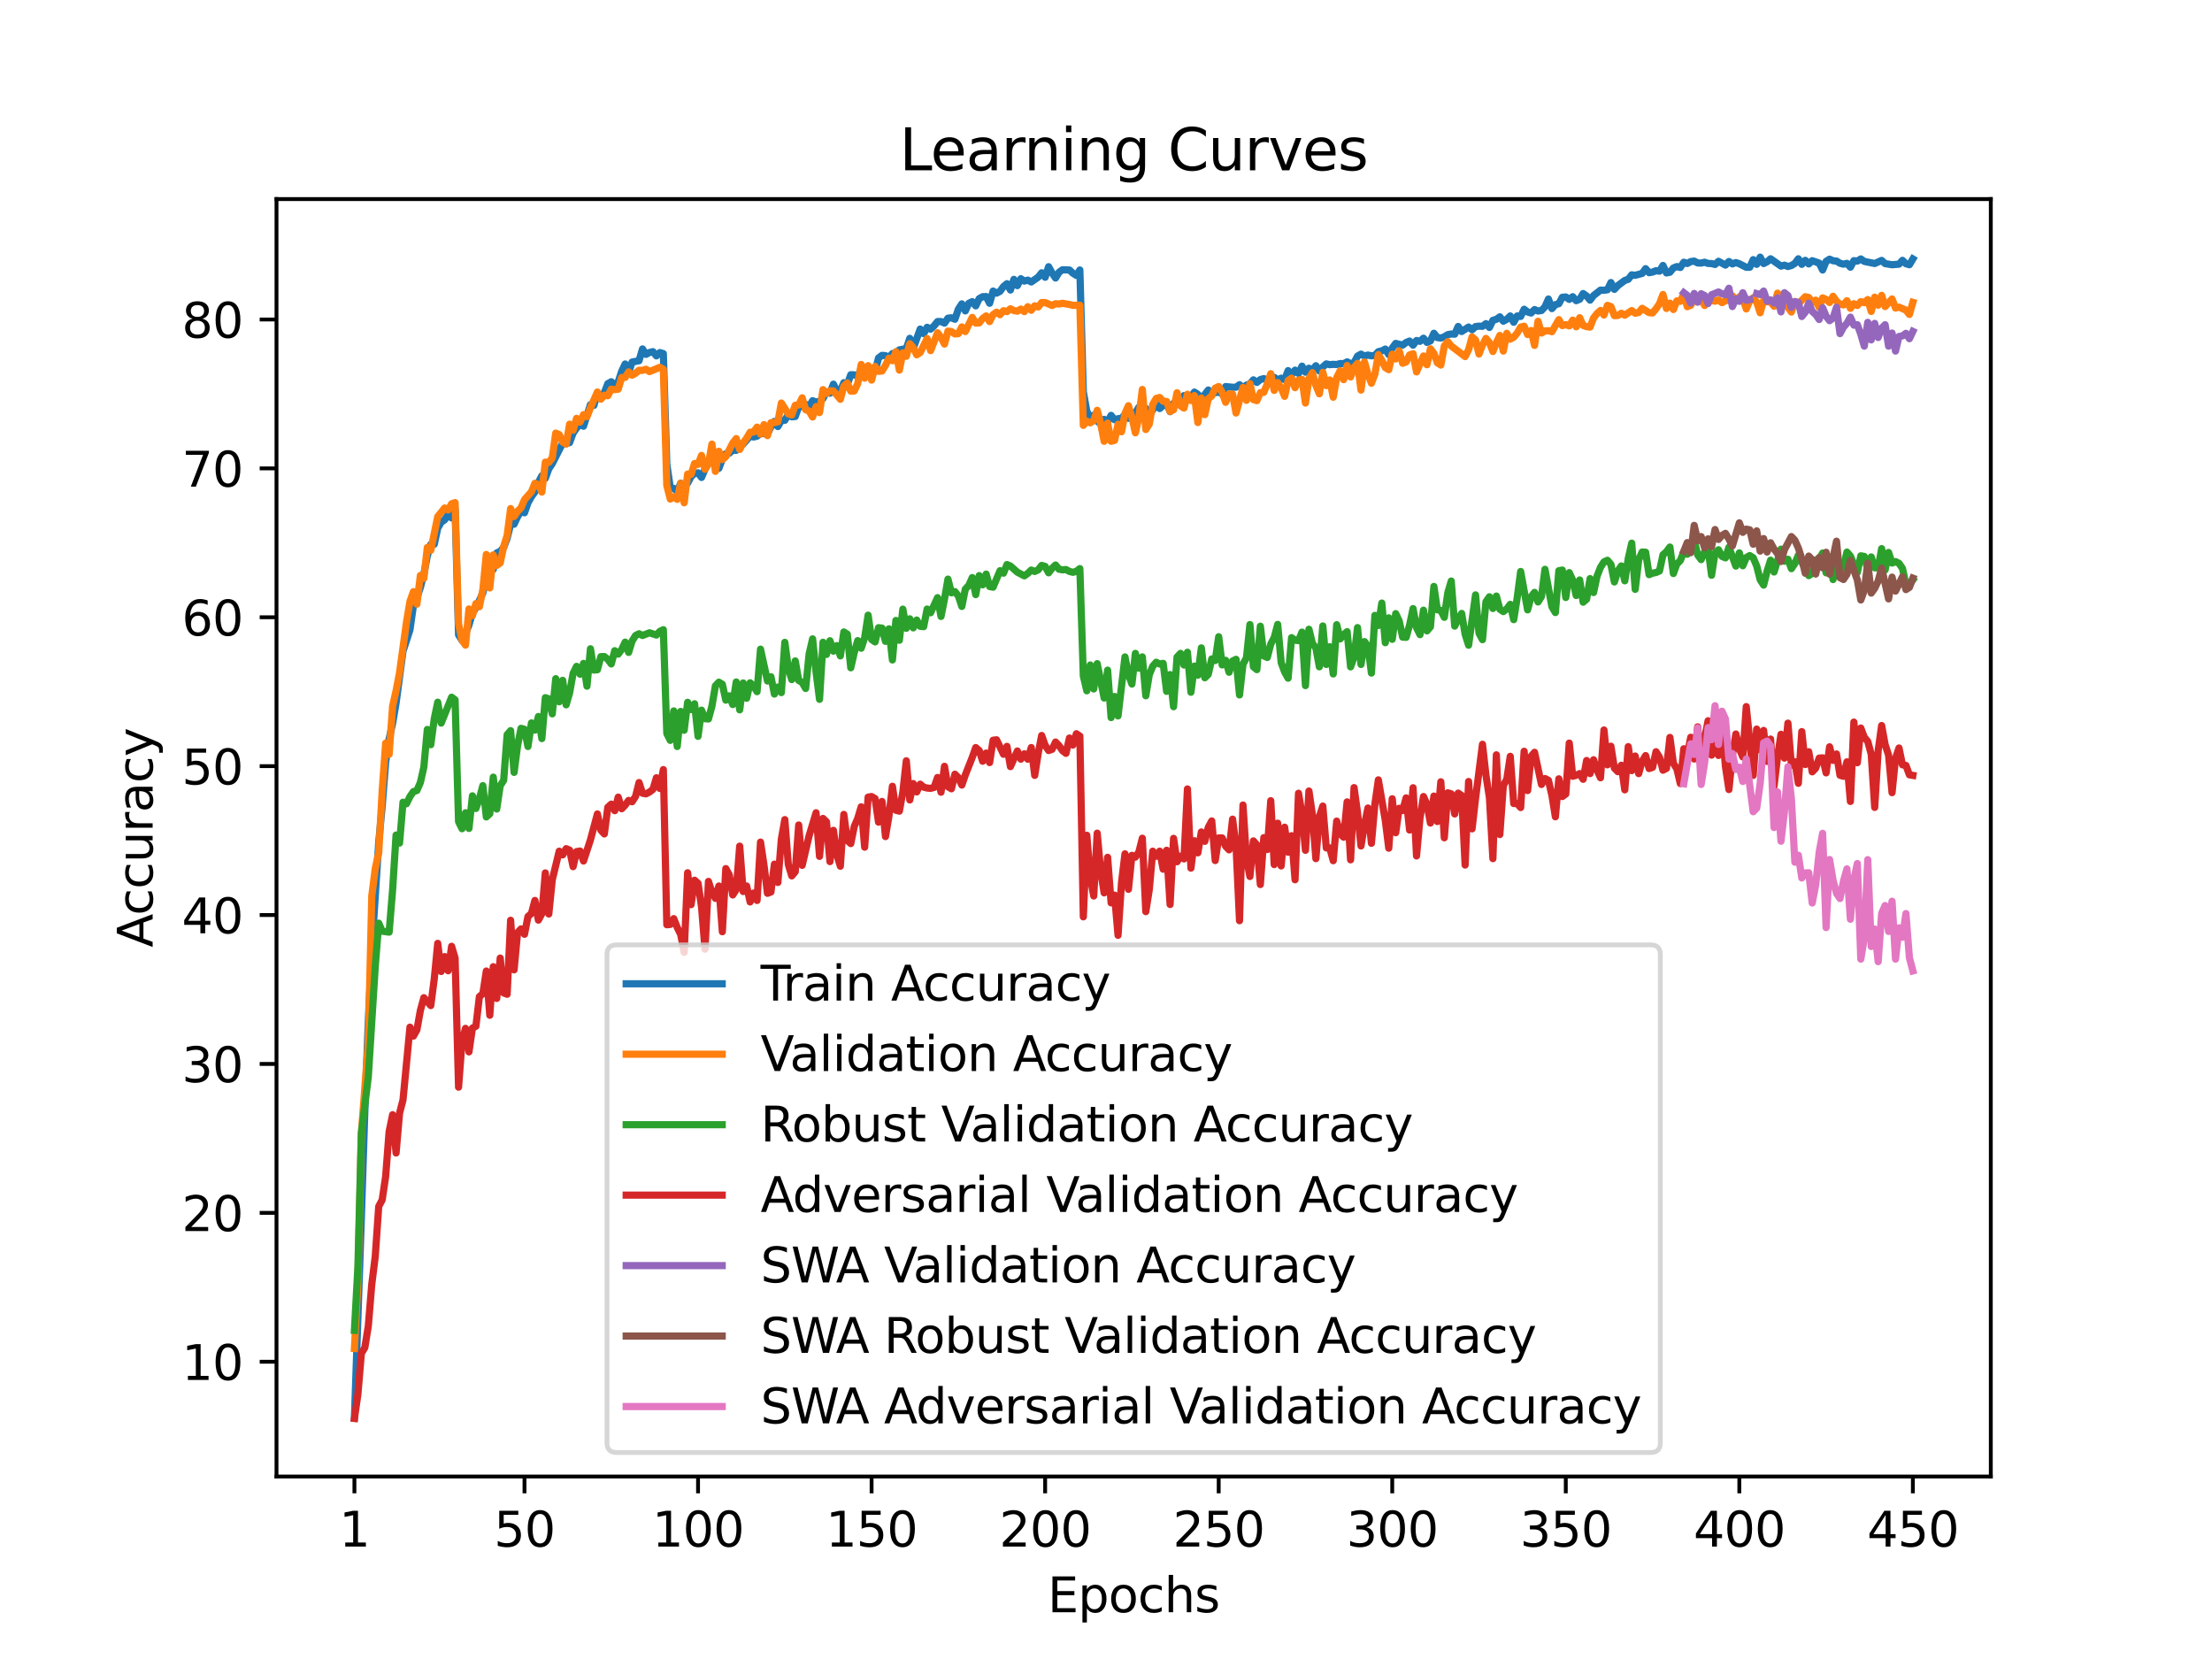 <?xml version="1.0" encoding="utf-8" standalone="no"?>
<!DOCTYPE svg PUBLIC "-//W3C//DTD SVG 1.1//EN"
  "http://www.w3.org/Graphics/SVG/1.1/DTD/svg11.dtd">
<svg xmlns:xlink="http://www.w3.org/1999/xlink" width="460.8pt" height="345.6pt" viewBox="0 0 460.8 345.6" xmlns="http://www.w3.org/2000/svg" version="1.1">
 <defs>
  <style type="text/css">*{stroke-linejoin: round; stroke-linecap: butt}</style>
 </defs>
 <g id="figure_1">
  <g id="patch_1">
   <path d="M 0 345.6 
L 460.8 345.6 
L 460.8 0 
L 0 0 
z
" style="fill: #ffffff"/>
  </g>
  <g id="axes_1">
   <g id="patch_2">
    <path d="M 57.6 307.584 
L 414.72 307.584 
L 414.72 41.472 
L 57.6 41.472 
z
" style="fill: #ffffff"/>
   </g>
   <g id="matplotlib.axis_1">
    <g id="xtick_1">
     <g id="line2d_1">
      <defs>
       <path id="m62911e9053" d="M 0 0 
L 0 3.5 
" style="stroke: #000000; stroke-width: 0.8"/>
      </defs>
      <g>
       <use xlink:href="#m62911e9053" x="73.833" y="307.584" style="stroke: #000000; stroke-width: 0.8"/>
      </g>
     </g>
     <g id="text_1">
      <!-- 1 -->
      <g transform="translate(70.651 322.182) scale(0.1 -0.1)">
       <defs>
        <path id="DejaVuSans-31" d="M 794 531 
L 1825 531 
L 1825 4091 
L 703 3866 
L 703 4441 
L 1819 4666 
L 2450 4666 
L 2450 531 
L 3481 531 
L 3481 0 
L 794 0 
L 794 531 
z
" transform="scale(0.016)"/>
       </defs>
       <use xlink:href="#DejaVuSans-31"/>
      </g>
     </g>
    </g>
    <g id="xtick_2">
     <g id="line2d_2">
      <g>
       <use xlink:href="#m62911e9053" x="109.263" y="307.584" style="stroke: #000000; stroke-width: 0.8"/>
      </g>
     </g>
     <g id="text_2">
      <!-- 50 -->
      <g transform="translate(102.9 322.182) scale(0.1 -0.1)">
       <defs>
        <path id="DejaVuSans-35" d="M 691 4666 
L 3169 4666 
L 3169 4134 
L 1269 4134 
L 1269 2991 
Q 1406 3038 1543 3061 
Q 1681 3084 1819 3084 
Q 2600 3084 3056 2656 
Q 3513 2228 3513 1497 
Q 3513 744 3044 326 
Q 2575 -91 1722 -91 
Q 1428 -91 1123 -41 
Q 819 9 494 109 
L 494 744 
Q 775 591 1075 516 
Q 1375 441 1709 441 
Q 2250 441 2565 725 
Q 2881 1009 2881 1497 
Q 2881 1984 2565 2268 
Q 2250 2553 1709 2553 
Q 1456 2553 1204 2497 
Q 953 2441 691 2322 
L 691 4666 
z
" transform="scale(0.016)"/>
        <path id="DejaVuSans-30" d="M 2034 4250 
Q 1547 4250 1301 3770 
Q 1056 3291 1056 2328 
Q 1056 1369 1301 889 
Q 1547 409 2034 409 
Q 2525 409 2770 889 
Q 3016 1369 3016 2328 
Q 3016 3291 2770 3770 
Q 2525 4250 2034 4250 
z
M 2034 4750 
Q 2819 4750 3233 4129 
Q 3647 3509 3647 2328 
Q 3647 1150 3233 529 
Q 2819 -91 2034 -91 
Q 1250 -91 836 529 
Q 422 1150 422 2328 
Q 422 3509 836 4129 
Q 1250 4750 2034 4750 
z
" transform="scale(0.016)"/>
       </defs>
       <use xlink:href="#DejaVuSans-35"/>
       <use xlink:href="#DejaVuSans-30" x="63.623"/>
      </g>
     </g>
    </g>
    <g id="xtick_3">
     <g id="line2d_3">
      <g>
       <use xlink:href="#m62911e9053" x="145.416" y="307.584" style="stroke: #000000; stroke-width: 0.8"/>
      </g>
     </g>
     <g id="text_3">
      <!-- 100 -->
      <g transform="translate(135.872 322.182) scale(0.1 -0.1)">
       <use xlink:href="#DejaVuSans-31"/>
       <use xlink:href="#DejaVuSans-30" x="63.623"/>
       <use xlink:href="#DejaVuSans-30" x="127.246"/>
      </g>
     </g>
    </g>
    <g id="xtick_4">
     <g id="line2d_4">
      <g>
       <use xlink:href="#m62911e9053" x="181.569" y="307.584" style="stroke: #000000; stroke-width: 0.8"/>
      </g>
     </g>
     <g id="text_4">
      <!-- 150 -->
      <g transform="translate(172.025 322.182) scale(0.1 -0.1)">
       <use xlink:href="#DejaVuSans-31"/>
       <use xlink:href="#DejaVuSans-35" x="63.623"/>
       <use xlink:href="#DejaVuSans-30" x="127.246"/>
      </g>
     </g>
    </g>
    <g id="xtick_5">
     <g id="line2d_5">
      <g>
       <use xlink:href="#m62911e9053" x="217.722" y="307.584" style="stroke: #000000; stroke-width: 0.8"/>
      </g>
     </g>
     <g id="text_5">
      <!-- 200 -->
      <g transform="translate(208.178 322.182) scale(0.1 -0.1)">
       <defs>
        <path id="DejaVuSans-32" d="M 1228 531 
L 3431 531 
L 3431 0 
L 469 0 
L 469 531 
Q 828 903 1448 1529 
Q 2069 2156 2228 2338 
Q 2531 2678 2651 2914 
Q 2772 3150 2772 3378 
Q 2772 3750 2511 3984 
Q 2250 4219 1831 4219 
Q 1534 4219 1204 4116 
Q 875 4013 500 3803 
L 500 4441 
Q 881 4594 1212 4672 
Q 1544 4750 1819 4750 
Q 2544 4750 2975 4387 
Q 3406 4025 3406 3419 
Q 3406 3131 3298 2873 
Q 3191 2616 2906 2266 
Q 2828 2175 2409 1742 
Q 1991 1309 1228 531 
z
" transform="scale(0.016)"/>
       </defs>
       <use xlink:href="#DejaVuSans-32"/>
       <use xlink:href="#DejaVuSans-30" x="63.623"/>
       <use xlink:href="#DejaVuSans-30" x="127.246"/>
      </g>
     </g>
    </g>
    <g id="xtick_6">
     <g id="line2d_6">
      <g>
       <use xlink:href="#m62911e9053" x="253.875" y="307.584" style="stroke: #000000; stroke-width: 0.8"/>
      </g>
     </g>
     <g id="text_6">
      <!-- 250 -->
      <g transform="translate(244.331 322.182) scale(0.1 -0.1)">
       <use xlink:href="#DejaVuSans-32"/>
       <use xlink:href="#DejaVuSans-35" x="63.623"/>
       <use xlink:href="#DejaVuSans-30" x="127.246"/>
      </g>
     </g>
    </g>
    <g id="xtick_7">
     <g id="line2d_7">
      <g>
       <use xlink:href="#m62911e9053" x="290.028" y="307.584" style="stroke: #000000; stroke-width: 0.8"/>
      </g>
     </g>
     <g id="text_7">
      <!-- 300 -->
      <g transform="translate(280.484 322.182) scale(0.1 -0.1)">
       <defs>
        <path id="DejaVuSans-33" d="M 2597 2516 
Q 3050 2419 3304 2112 
Q 3559 1806 3559 1356 
Q 3559 666 3084 287 
Q 2609 -91 1734 -91 
Q 1441 -91 1130 -33 
Q 819 25 488 141 
L 488 750 
Q 750 597 1062 519 
Q 1375 441 1716 441 
Q 2309 441 2620 675 
Q 2931 909 2931 1356 
Q 2931 1769 2642 2001 
Q 2353 2234 1838 2234 
L 1294 2234 
L 1294 2753 
L 1863 2753 
Q 2328 2753 2575 2939 
Q 2822 3125 2822 3475 
Q 2822 3834 2567 4026 
Q 2313 4219 1838 4219 
Q 1578 4219 1281 4162 
Q 984 4106 628 3988 
L 628 4550 
Q 988 4650 1302 4700 
Q 1616 4750 1894 4750 
Q 2613 4750 3031 4423 
Q 3450 4097 3450 3541 
Q 3450 3153 3228 2886 
Q 3006 2619 2597 2516 
z
" transform="scale(0.016)"/>
       </defs>
       <use xlink:href="#DejaVuSans-33"/>
       <use xlink:href="#DejaVuSans-30" x="63.623"/>
       <use xlink:href="#DejaVuSans-30" x="127.246"/>
      </g>
     </g>
    </g>
    <g id="xtick_8">
     <g id="line2d_8">
      <g>
       <use xlink:href="#m62911e9053" x="326.181" y="307.584" style="stroke: #000000; stroke-width: 0.8"/>
      </g>
     </g>
     <g id="text_8">
      <!-- 350 -->
      <g transform="translate(316.637 322.182) scale(0.1 -0.1)">
       <use xlink:href="#DejaVuSans-33"/>
       <use xlink:href="#DejaVuSans-35" x="63.623"/>
       <use xlink:href="#DejaVuSans-30" x="127.246"/>
      </g>
     </g>
    </g>
    <g id="xtick_9">
     <g id="line2d_9">
      <g>
       <use xlink:href="#m62911e9053" x="362.334" y="307.584" style="stroke: #000000; stroke-width: 0.8"/>
      </g>
     </g>
     <g id="text_9">
      <!-- 400 -->
      <g transform="translate(352.79 322.182) scale(0.1 -0.1)">
       <defs>
        <path id="DejaVuSans-34" d="M 2419 4116 
L 825 1625 
L 2419 1625 
L 2419 4116 
z
M 2253 4666 
L 3047 4666 
L 3047 1625 
L 3713 1625 
L 3713 1100 
L 3047 1100 
L 3047 0 
L 2419 0 
L 2419 1100 
L 313 1100 
L 313 1709 
L 2253 4666 
z
" transform="scale(0.016)"/>
       </defs>
       <use xlink:href="#DejaVuSans-34"/>
       <use xlink:href="#DejaVuSans-30" x="63.623"/>
       <use xlink:href="#DejaVuSans-30" x="127.246"/>
      </g>
     </g>
    </g>
    <g id="xtick_10">
     <g id="line2d_10">
      <g>
       <use xlink:href="#m62911e9053" x="398.487" y="307.584" style="stroke: #000000; stroke-width: 0.8"/>
      </g>
     </g>
     <g id="text_10">
      <!-- 450 -->
      <g transform="translate(388.944 322.182) scale(0.1 -0.1)">
       <use xlink:href="#DejaVuSans-34"/>
       <use xlink:href="#DejaVuSans-35" x="63.623"/>
       <use xlink:href="#DejaVuSans-30" x="127.246"/>
      </g>
     </g>
    </g>
    <g id="text_11">
     <!-- Epochs -->
     <g transform="translate(218.244 335.861) scale(0.1 -0.1)">
      <defs>
       <path id="DejaVuSans-45" d="M 628 4666 
L 3578 4666 
L 3578 4134 
L 1259 4134 
L 1259 2753 
L 3481 2753 
L 3481 2222 
L 1259 2222 
L 1259 531 
L 3634 531 
L 3634 0 
L 628 0 
L 628 4666 
z
" transform="scale(0.016)"/>
       <path id="DejaVuSans-70" d="M 1159 525 
L 1159 -1331 
L 581 -1331 
L 581 3500 
L 1159 3500 
L 1159 2969 
Q 1341 3281 1617 3432 
Q 1894 3584 2278 3584 
Q 2916 3584 3314 3078 
Q 3713 2572 3713 1747 
Q 3713 922 3314 415 
Q 2916 -91 2278 -91 
Q 1894 -91 1617 61 
Q 1341 213 1159 525 
z
M 3116 1747 
Q 3116 2381 2855 2742 
Q 2594 3103 2138 3103 
Q 1681 3103 1420 2742 
Q 1159 2381 1159 1747 
Q 1159 1113 1420 752 
Q 1681 391 2138 391 
Q 2594 391 2855 752 
Q 3116 1113 3116 1747 
z
" transform="scale(0.016)"/>
       <path id="DejaVuSans-6f" d="M 1959 3097 
Q 1497 3097 1228 2736 
Q 959 2375 959 1747 
Q 959 1119 1226 758 
Q 1494 397 1959 397 
Q 2419 397 2687 759 
Q 2956 1122 2956 1747 
Q 2956 2369 2687 2733 
Q 2419 3097 1959 3097 
z
M 1959 3584 
Q 2709 3584 3137 3096 
Q 3566 2609 3566 1747 
Q 3566 888 3137 398 
Q 2709 -91 1959 -91 
Q 1206 -91 779 398 
Q 353 888 353 1747 
Q 353 2609 779 3096 
Q 1206 3584 1959 3584 
z
" transform="scale(0.016)"/>
       <path id="DejaVuSans-63" d="M 3122 3366 
L 3122 2828 
Q 2878 2963 2633 3030 
Q 2388 3097 2138 3097 
Q 1578 3097 1268 2742 
Q 959 2388 959 1747 
Q 959 1106 1268 751 
Q 1578 397 2138 397 
Q 2388 397 2633 464 
Q 2878 531 3122 666 
L 3122 134 
Q 2881 22 2623 -34 
Q 2366 -91 2075 -91 
Q 1284 -91 818 406 
Q 353 903 353 1747 
Q 353 2603 823 3093 
Q 1294 3584 2113 3584 
Q 2378 3584 2631 3529 
Q 2884 3475 3122 3366 
z
" transform="scale(0.016)"/>
       <path id="DejaVuSans-68" d="M 3513 2113 
L 3513 0 
L 2938 0 
L 2938 2094 
Q 2938 2591 2744 2837 
Q 2550 3084 2163 3084 
Q 1697 3084 1428 2787 
Q 1159 2491 1159 1978 
L 1159 0 
L 581 0 
L 581 4863 
L 1159 4863 
L 1159 2956 
Q 1366 3272 1645 3428 
Q 1925 3584 2291 3584 
Q 2894 3584 3203 3211 
Q 3513 2838 3513 2113 
z
" transform="scale(0.016)"/>
       <path id="DejaVuSans-73" d="M 2834 3397 
L 2834 2853 
Q 2591 2978 2328 3040 
Q 2066 3103 1784 3103 
Q 1356 3103 1142 2972 
Q 928 2841 928 2578 
Q 928 2378 1081 2264 
Q 1234 2150 1697 2047 
L 1894 2003 
Q 2506 1872 2764 1633 
Q 3022 1394 3022 966 
Q 3022 478 2636 193 
Q 2250 -91 1575 -91 
Q 1294 -91 989 -36 
Q 684 19 347 128 
L 347 722 
Q 666 556 975 473 
Q 1284 391 1588 391 
Q 1994 391 2212 530 
Q 2431 669 2431 922 
Q 2431 1156 2273 1281 
Q 2116 1406 1581 1522 
L 1381 1569 
Q 847 1681 609 1914 
Q 372 2147 372 2553 
Q 372 3047 722 3315 
Q 1072 3584 1716 3584 
Q 2034 3584 2315 3537 
Q 2597 3491 2834 3397 
z
" transform="scale(0.016)"/>
      </defs>
      <use xlink:href="#DejaVuSans-45"/>
      <use xlink:href="#DejaVuSans-70" x="63.184"/>
      <use xlink:href="#DejaVuSans-6f" x="126.66"/>
      <use xlink:href="#DejaVuSans-63" x="187.842"/>
      <use xlink:href="#DejaVuSans-68" x="242.822"/>
      <use xlink:href="#DejaVuSans-73" x="306.201"/>
     </g>
    </g>
   </g>
   <g id="matplotlib.axis_2">
    <g id="ytick_1">
     <g id="line2d_11">
      <defs>
       <path id="m6313220fdd" d="M 0 0 
L -3.5 0 
" style="stroke: #000000; stroke-width: 0.8"/>
      </defs>
      <g>
       <use xlink:href="#m6313220fdd" x="57.6" y="283.671" style="stroke: #000000; stroke-width: 0.8"/>
      </g>
     </g>
     <g id="text_12">
      <!-- 10 -->
      <g transform="translate(37.875 287.47) scale(0.1 -0.1)">
       <use xlink:href="#DejaVuSans-31"/>
       <use xlink:href="#DejaVuSans-30" x="63.623"/>
      </g>
     </g>
    </g>
    <g id="ytick_2">
     <g id="line2d_12">
      <g>
       <use xlink:href="#m6313220fdd" x="57.6" y="252.655" style="stroke: #000000; stroke-width: 0.8"/>
      </g>
     </g>
     <g id="text_13">
      <!-- 20 -->
      <g transform="translate(37.875 256.454) scale(0.1 -0.1)">
       <use xlink:href="#DejaVuSans-32"/>
       <use xlink:href="#DejaVuSans-30" x="63.623"/>
      </g>
     </g>
    </g>
    <g id="ytick_3">
     <g id="line2d_13">
      <g>
       <use xlink:href="#m6313220fdd" x="57.6" y="221.638" style="stroke: #000000; stroke-width: 0.8"/>
      </g>
     </g>
     <g id="text_14">
      <!-- 30 -->
      <g transform="translate(37.875 225.438) scale(0.1 -0.1)">
       <use xlink:href="#DejaVuSans-33"/>
       <use xlink:href="#DejaVuSans-30" x="63.623"/>
      </g>
     </g>
    </g>
    <g id="ytick_4">
     <g id="line2d_14">
      <g>
       <use xlink:href="#m6313220fdd" x="57.6" y="190.622" style="stroke: #000000; stroke-width: 0.8"/>
      </g>
     </g>
     <g id="text_15">
      <!-- 40 -->
      <g transform="translate(37.875 194.422) scale(0.1 -0.1)">
       <use xlink:href="#DejaVuSans-34"/>
       <use xlink:href="#DejaVuSans-30" x="63.623"/>
      </g>
     </g>
    </g>
    <g id="ytick_5">
     <g id="line2d_15">
      <g>
       <use xlink:href="#m6313220fdd" x="57.6" y="159.606" style="stroke: #000000; stroke-width: 0.8"/>
      </g>
     </g>
     <g id="text_16">
      <!-- 50 -->
      <g transform="translate(37.875 163.405) scale(0.1 -0.1)">
       <use xlink:href="#DejaVuSans-35"/>
       <use xlink:href="#DejaVuSans-30" x="63.623"/>
      </g>
     </g>
    </g>
    <g id="ytick_6">
     <g id="line2d_16">
      <g>
       <use xlink:href="#m6313220fdd" x="57.6" y="128.59" style="stroke: #000000; stroke-width: 0.8"/>
      </g>
     </g>
     <g id="text_17">
      <!-- 60 -->
      <g transform="translate(37.875 132.389) scale(0.1 -0.1)">
       <defs>
        <path id="DejaVuSans-36" d="M 2113 2584 
Q 1688 2584 1439 2293 
Q 1191 2003 1191 1497 
Q 1191 994 1439 701 
Q 1688 409 2113 409 
Q 2538 409 2786 701 
Q 3034 994 3034 1497 
Q 3034 2003 2786 2293 
Q 2538 2584 2113 2584 
z
M 3366 4563 
L 3366 3988 
Q 3128 4100 2886 4159 
Q 2644 4219 2406 4219 
Q 1781 4219 1451 3797 
Q 1122 3375 1075 2522 
Q 1259 2794 1537 2939 
Q 1816 3084 2150 3084 
Q 2853 3084 3261 2657 
Q 3669 2231 3669 1497 
Q 3669 778 3244 343 
Q 2819 -91 2113 -91 
Q 1303 -91 875 529 
Q 447 1150 447 2328 
Q 447 3434 972 4092 
Q 1497 4750 2381 4750 
Q 2619 4750 2861 4703 
Q 3103 4656 3366 4563 
z
" transform="scale(0.016)"/>
       </defs>
       <use xlink:href="#DejaVuSans-36"/>
       <use xlink:href="#DejaVuSans-30" x="63.623"/>
      </g>
     </g>
    </g>
    <g id="ytick_7">
     <g id="line2d_17">
      <g>
       <use xlink:href="#m6313220fdd" x="57.6" y="97.574" style="stroke: #000000; stroke-width: 0.8"/>
      </g>
     </g>
     <g id="text_18">
      <!-- 70 -->
      <g transform="translate(37.875 101.373) scale(0.1 -0.1)">
       <defs>
        <path id="DejaVuSans-37" d="M 525 4666 
L 3525 4666 
L 3525 4397 
L 1831 0 
L 1172 0 
L 2766 4134 
L 525 4134 
L 525 4666 
z
" transform="scale(0.016)"/>
       </defs>
       <use xlink:href="#DejaVuSans-37"/>
       <use xlink:href="#DejaVuSans-30" x="63.623"/>
      </g>
     </g>
    </g>
    <g id="ytick_8">
     <g id="line2d_18">
      <g>
       <use xlink:href="#m6313220fdd" x="57.6" y="66.558" style="stroke: #000000; stroke-width: 0.8"/>
      </g>
     </g>
     <g id="text_19">
      <!-- 80 -->
      <g transform="translate(37.875 70.357) scale(0.1 -0.1)">
       <defs>
        <path id="DejaVuSans-38" d="M 2034 2216 
Q 1584 2216 1326 1975 
Q 1069 1734 1069 1313 
Q 1069 891 1326 650 
Q 1584 409 2034 409 
Q 2484 409 2743 651 
Q 3003 894 3003 1313 
Q 3003 1734 2745 1975 
Q 2488 2216 2034 2216 
z
M 1403 2484 
Q 997 2584 770 2862 
Q 544 3141 544 3541 
Q 544 4100 942 4425 
Q 1341 4750 2034 4750 
Q 2731 4750 3128 4425 
Q 3525 4100 3525 3541 
Q 3525 3141 3298 2862 
Q 3072 2584 2669 2484 
Q 3125 2378 3379 2068 
Q 3634 1759 3634 1313 
Q 3634 634 3220 271 
Q 2806 -91 2034 -91 
Q 1263 -91 848 271 
Q 434 634 434 1313 
Q 434 1759 690 2068 
Q 947 2378 1403 2484 
z
M 1172 3481 
Q 1172 3119 1398 2916 
Q 1625 2713 2034 2713 
Q 2441 2713 2670 2916 
Q 2900 3119 2900 3481 
Q 2900 3844 2670 4047 
Q 2441 4250 2034 4250 
Q 1625 4250 1398 4047 
Q 1172 3844 1172 3481 
z
" transform="scale(0.016)"/>
       </defs>
       <use xlink:href="#DejaVuSans-38"/>
       <use xlink:href="#DejaVuSans-30" x="63.623"/>
      </g>
     </g>
    </g>
    <g id="text_20">
     <!-- Accuracy -->
     <g transform="translate(31.795 197.356) rotate(-90) scale(0.1 -0.1)">
      <defs>
       <path id="DejaVuSans-41" d="M 2188 4044 
L 1331 1722 
L 3047 1722 
L 2188 4044 
z
M 1831 4666 
L 2547 4666 
L 4325 0 
L 3669 0 
L 3244 1197 
L 1141 1197 
L 716 0 
L 50 0 
L 1831 4666 
z
" transform="scale(0.016)"/>
       <path id="DejaVuSans-75" d="M 544 1381 
L 544 3500 
L 1119 3500 
L 1119 1403 
Q 1119 906 1312 657 
Q 1506 409 1894 409 
Q 2359 409 2629 706 
Q 2900 1003 2900 1516 
L 2900 3500 
L 3475 3500 
L 3475 0 
L 2900 0 
L 2900 538 
Q 2691 219 2414 64 
Q 2138 -91 1772 -91 
Q 1169 -91 856 284 
Q 544 659 544 1381 
z
M 1991 3584 
L 1991 3584 
z
" transform="scale(0.016)"/>
       <path id="DejaVuSans-72" d="M 2631 2963 
Q 2534 3019 2420 3045 
Q 2306 3072 2169 3072 
Q 1681 3072 1420 2755 
Q 1159 2438 1159 1844 
L 1159 0 
L 581 0 
L 581 3500 
L 1159 3500 
L 1159 2956 
Q 1341 3275 1631 3429 
Q 1922 3584 2338 3584 
Q 2397 3584 2469 3576 
Q 2541 3569 2628 3553 
L 2631 2963 
z
" transform="scale(0.016)"/>
       <path id="DejaVuSans-61" d="M 2194 1759 
Q 1497 1759 1228 1600 
Q 959 1441 959 1056 
Q 959 750 1161 570 
Q 1363 391 1709 391 
Q 2188 391 2477 730 
Q 2766 1069 2766 1631 
L 2766 1759 
L 2194 1759 
z
M 3341 1997 
L 3341 0 
L 2766 0 
L 2766 531 
Q 2569 213 2275 61 
Q 1981 -91 1556 -91 
Q 1019 -91 701 211 
Q 384 513 384 1019 
Q 384 1609 779 1909 
Q 1175 2209 1959 2209 
L 2766 2209 
L 2766 2266 
Q 2766 2663 2505 2880 
Q 2244 3097 1772 3097 
Q 1472 3097 1187 3025 
Q 903 2953 641 2809 
L 641 3341 
Q 956 3463 1253 3523 
Q 1550 3584 1831 3584 
Q 2591 3584 2966 3190 
Q 3341 2797 3341 1997 
z
" transform="scale(0.016)"/>
       <path id="DejaVuSans-79" d="M 2059 -325 
Q 1816 -950 1584 -1140 
Q 1353 -1331 966 -1331 
L 506 -1331 
L 506 -850 
L 844 -850 
Q 1081 -850 1212 -737 
Q 1344 -625 1503 -206 
L 1606 56 
L 191 3500 
L 800 3500 
L 1894 763 
L 2988 3500 
L 3597 3500 
L 2059 -325 
z
" transform="scale(0.016)"/>
      </defs>
      <use xlink:href="#DejaVuSans-41"/>
      <use xlink:href="#DejaVuSans-63" x="66.658"/>
      <use xlink:href="#DejaVuSans-63" x="121.639"/>
      <use xlink:href="#DejaVuSans-75" x="176.619"/>
      <use xlink:href="#DejaVuSans-72" x="239.998"/>
      <use xlink:href="#DejaVuSans-61" x="281.111"/>
      <use xlink:href="#DejaVuSans-63" x="342.391"/>
      <use xlink:href="#DejaVuSans-79" x="397.371"/>
     </g>
    </g>
   </g>
   <g id="line2d_19">
    <path d="M 73.833 295.42 
L 75.279 253.697 
L 76.002 231.471 
L 76.725 212.706 
L 77.448 198.004 
L 78.894 175.499 
L 79.617 167.974 
L 80.34 158.831 
L 81.063 153.912 
L 81.786 150.711 
L 82.509 146.474 
L 83.956 135.655 
L 85.402 131.195 
L 86.125 126.115 
L 86.848 124.521 
L 87.571 122.405 
L 88.294 119.601 
L 89.017 115.824 
L 89.74 113.404 
L 90.463 113.38 
L 91.186 110.042 
L 91.909 108.783 
L 92.632 108.293 
L 93.355 107.226 
L 94.078 107.89 
L 94.802 105.979 
L 95.525 132.25 
L 96.248 133.397 
L 96.971 131.996 
L 97.694 130.203 
L 98.417 127.697 
L 99.14 126.642 
L 100.586 123.541 
L 101.309 120.737 
L 102.032 119.217 
L 102.755 118.615 
L 103.478 115.185 
L 104.201 114.856 
L 104.924 114.037 
L 105.647 112.139 
L 106.37 109.192 
L 107.094 109.205 
L 107.817 107.648 
L 108.54 106.469 
L 109.263 106.823 
L 109.986 104.751 
L 110.709 103.461 
L 111.432 102.481 
L 112.155 100.502 
L 112.878 99.106 
L 113.601 99.646 
L 114.324 97.667 
L 115.047 96.581 
L 117.216 92.301 
L 117.939 92.406 
L 118.663 92.202 
L 119.386 90.223 
L 120.109 89.168 
L 120.832 88.393 
L 121.555 88.79 
L 123.001 84.286 
L 123.724 84.454 
L 124.447 81.873 
L 125.17 83.027 
L 125.893 81.799 
L 126.616 79.926 
L 127.339 79.522 
L 128.062 80.192 
L 128.785 79.535 
L 129.508 77.364 
L 130.232 75.825 
L 130.955 77.63 
L 131.678 75.422 
L 133.124 75.143 
L 133.847 72.693 
L 134.57 73.822 
L 135.293 73.431 
L 136.016 73.257 
L 136.739 74.138 
L 137.462 73.449 
L 138.185 73.666 
L 138.908 96.687 
L 139.631 101.587 
L 140.354 101.742 
L 141.077 102.332 
L 141.8 100.657 
L 142.524 101.345 
L 143.247 100.657 
L 143.97 99.267 
L 144.693 98.622 
L 145.416 98.498 
L 146.139 99.46 
L 146.862 97.754 
L 147.585 96.383 
L 149.031 95.626 
L 149.754 97.555 
L 150.477 95.657 
L 151.2 94.522 
L 151.923 94.41 
L 152.646 93.79 
L 153.369 93.815 
L 154.093 93.008 
L 154.816 92.487 
L 156.262 90.862 
L 156.985 91.036 
L 157.708 90.862 
L 158.431 90.291 
L 159.877 90.366 
L 160.6 88.926 
L 161.323 87.791 
L 162.046 88.864 
L 162.769 87.562 
L 163.492 87.562 
L 164.215 86.352 
L 164.938 86.83 
L 165.662 86.768 
L 166.385 84.733 
L 167.108 84.665 
L 167.831 84.218 
L 168.554 84.683 
L 169.277 83.474 
L 170 83.765 
L 170.723 83.585 
L 171.446 83.027 
L 172.169 81.613 
L 172.892 81.911 
L 173.615 80.031 
L 174.338 81.501 
L 175.061 81.452 
L 175.784 79.721 
L 176.507 80.087 
L 177.231 78.065 
L 177.954 78.089 
L 178.677 78.375 
L 179.4 76.836 
L 180.123 76.663 
L 180.846 77.053 
L 181.569 77.016 
L 182.292 77.37 
L 183.015 74.56 
L 183.738 74.032 
L 184.461 74.088 
L 185.184 74.467 
L 185.907 73.654 
L 186.63 73.555 
L 187.353 72.879 
L 188.799 72.618 
L 189.523 70.484 
L 190.246 72.55 
L 191.692 68.549 
L 192.415 69.504 
L 193.138 68.183 
L 193.861 68.561 
L 194.584 67.885 
L 195.307 66.986 
L 196.03 66.986 
L 196.753 67.308 
L 197.476 66.285 
L 198.199 66.198 
L 198.922 66.502 
L 199.645 64.405 
L 200.368 63.301 
L 201.092 64.765 
L 201.815 63.183 
L 202.538 62.836 
L 203.261 63.716 
L 203.984 62.209 
L 204.707 61.806 
L 205.43 61.781 
L 206.153 63.177 
L 206.876 60.64 
L 207.599 61.068 
L 208.322 60.689 
L 209.045 59.691 
L 209.768 59.101 
L 210.491 60.416 
L 211.214 58.196 
L 211.937 59.504 
L 212.661 58.065 
L 213.384 58.555 
L 214.107 58.357 
L 214.83 58.741 
L 216.276 57.737 
L 216.999 56.825 
L 217.722 57.761 
L 218.445 55.559 
L 219.168 56.868 
L 219.891 57.916 
L 220.614 56.713 
L 221.337 56.198 
L 222.783 56.248 
L 223.506 56.918 
L 224.229 57.377 
L 224.953 56.242 
L 225.676 81.6 
L 226.399 85.639 
L 227.122 87.115 
L 227.845 86.482 
L 228.568 87.717 
L 229.291 88.288 
L 230.014 87.363 
L 230.737 87.847 
L 231.46 86.532 
L 232.183 87.438 
L 232.906 87.227 
L 233.629 87.134 
L 234.352 86.371 
L 235.075 87.14 
L 235.798 86.427 
L 236.522 86.042 
L 237.245 84.814 
L 237.968 85.806 
L 238.691 85.087 
L 239.414 86.216 
L 240.137 85.422 
L 240.86 84.044 
L 241.583 85.105 
L 242.306 84.46 
L 243.029 84.082 
L 243.752 85.757 
L 244.475 84.02 
L 245.198 84.218 
L 245.921 83.53 
L 246.644 82.407 
L 247.367 82.469 
L 248.091 82.674 
L 248.814 81.675 
L 249.537 82.159 
L 250.26 83.114 
L 251.706 81.247 
L 252.429 81.979 
L 253.875 81.644 
L 254.598 82.084 
L 255.321 80.527 
L 256.767 80.676 
L 257.49 80.658 
L 258.213 80.143 
L 258.936 80.757 
L 259.659 80.223 
L 260.383 79.963 
L 261.106 79.132 
L 261.829 79.665 
L 262.552 79.07 
L 263.275 78.871 
L 263.998 79.156 
L 264.721 78.995 
L 265.444 78.61 
L 266.167 79.125 
L 266.89 78.784 
L 267.613 79.094 
L 268.336 77.209 
L 269.059 78.108 
L 269.782 77.109 
L 270.505 77.792 
L 271.228 76.278 
L 271.952 77.537 
L 272.675 76.706 
L 273.398 77.097 
L 274.121 76.191 
L 274.844 77.271 
L 275.567 76.446 
L 276.29 75.807 
L 277.013 75.968 
L 277.736 75.9 
L 278.459 75.943 
L 279.182 75.732 
L 279.905 75.763 
L 280.628 75.379 
L 281.351 75.745 
L 282.074 75.558 
L 282.797 74.181 
L 283.521 73.772 
L 284.244 74.169 
L 284.967 73.964 
L 285.69 74.126 
L 286.413 74.032 
L 287.136 73.251 
L 287.859 73.096 
L 288.582 72.717 
L 289.305 73.871 
L 290.028 72.506 
L 290.751 71.539 
L 292.197 71.899 
L 292.92 71.346 
L 293.643 71.049 
L 294.366 71.905 
L 295.089 70.931 
L 295.813 71.105 
L 296.536 70.453 
L 297.259 71.328 
L 297.982 71.018 
L 298.705 69.423 
L 299.428 70.329 
L 300.151 70.416 
L 300.874 70.168 
L 301.597 69.709 
L 302.32 69.579 
L 303.043 69.616 
L 303.766 68.009 
L 304.489 69.064 
L 305.935 68.127 
L 306.658 68.698 
L 307.382 68.034 
L 308.105 67.941 
L 308.828 67.978 
L 309.551 67.426 
L 310.274 68.214 
L 310.997 66.731 
L 311.72 66.514 
L 312.443 65.999 
L 313.166 66.911 
L 313.889 66.514 
L 314.612 65.819 
L 315.335 67.134 
L 316.058 65.819 
L 316.781 65.919 
L 317.504 64.424 
L 318.227 64.994 
L 318.951 65.205 
L 319.674 64.486 
L 320.397 64.79 
L 321.12 64.684 
L 321.843 63.927 
L 322.566 62.29 
L 323.289 64.287 
L 324.012 63.462 
L 324.735 63.264 
L 325.458 61.93 
L 326.181 61.862 
L 326.904 62.37 
L 327.627 61.806 
L 328.35 62.637 
L 329.073 62.339 
L 329.796 61.148 
L 330.52 61.669 
L 331.243 62.525 
L 331.966 61.57 
L 333.412 60.441 
L 334.135 60.466 
L 334.858 60.367 
L 335.581 58.859 
L 336.304 60.28 
L 337.027 59.498 
L 338.473 58.419 
L 339.196 58.183 
L 339.919 57.253 
L 340.642 57.352 
L 342.088 56.961 
L 342.812 55.969 
L 343.535 56.806 
L 344.258 56.676 
L 344.981 56.39 
L 345.704 56.496 
L 346.427 55.299 
L 347.15 56.856 
L 347.873 56.713 
L 348.596 55.826 
L 349.319 55.534 
L 350.042 55.721 
L 350.765 54.623 
L 351.488 54.895 
L 352.211 54.492 
L 352.934 54.393 
L 353.657 54.778 
L 354.381 54.802 
L 355.104 54.629 
L 355.827 54.883 
L 356.55 54.902 
L 357.273 55.094 
L 357.996 54.436 
L 359.442 55.224 
L 360.165 54.48 
L 360.888 54.976 
L 361.611 54.697 
L 362.334 54.945 
L 363.78 55.683 
L 364.503 55.671 
L 365.226 54.089 
L 365.95 55.069 
L 366.673 53.568 
L 367.396 54.902 
L 368.119 54.536 
L 368.842 53.909 
L 371.011 55.435 
L 371.734 55.237 
L 372.457 55.516 
L 373.18 55.311 
L 373.903 54.871 
L 374.626 53.909 
L 375.349 55.069 
L 376.072 54.232 
L 376.795 54.982 
L 377.518 54.306 
L 378.965 54.809 
L 379.688 56.242 
L 380.411 54.443 
L 381.134 53.99 
L 381.857 54.319 
L 382.58 54.381 
L 383.303 54.84 
L 384.026 55.032 
L 384.749 54.864 
L 385.472 55.658 
L 386.195 54.3 
L 386.918 54.393 
L 387.641 53.94 
L 388.364 54.455 
L 390.534 54.895 
L 391.98 54.25 
L 392.703 54.914 
L 394.149 55.15 
L 395.595 55.032 
L 396.318 54.232 
L 397.041 54.945 
L 397.764 55.15 
L 398.487 53.946 
L 398.487 53.946 
" clip-path="url(#pc1055a0884)" style="fill: none; stroke: #1f77b4; stroke-width: 1.5; stroke-linecap: square"/>
   </g>
   <g id="line2d_20">
    <path d="M 73.833 280.91 
L 74.556 267.201 
L 75.279 236.216 
L 76.725 217.079 
L 77.448 186.652 
L 78.171 180.945 
L 78.894 177.658 
L 79.617 164.724 
L 80.34 154.799 
L 81.063 157.125 
L 81.786 147.107 
L 82.509 143.912 
L 83.233 140.128 
L 84.679 129.582 
L 85.402 125.271 
L 86.125 123.255 
L 86.848 125.861 
L 87.571 119.874 
L 88.294 120.495 
L 89.017 114.043 
L 89.74 114.633 
L 91.186 107.623 
L 92.632 105.824 
L 93.355 106.227 
L 94.078 104.956 
L 94.802 104.707 
L 95.525 129.924 
L 96.248 133.397 
L 96.971 134.39 
L 97.694 126.853 
L 98.417 128.249 
L 99.14 125.736 
L 99.863 126.388 
L 100.586 122.852 
L 101.309 115.501 
L 102.032 122.48 
L 102.755 115.594 
L 103.478 117.796 
L 104.201 117.269 
L 104.924 113.857 
L 105.647 111.562 
L 106.37 105.948 
L 107.094 107.592 
L 107.817 106.506 
L 108.54 105.793 
L 109.263 104.087 
L 110.709 102.443 
L 111.432 100.675 
L 112.155 100.986 
L 112.878 102.505 
L 113.601 96.271 
L 114.324 96.333 
L 115.047 95.372 
L 115.77 90.223 
L 116.493 90.533 
L 117.216 92.084 
L 117.939 92.518 
L 118.663 88.362 
L 119.386 89.634 
L 120.109 87.152 
L 120.832 87.928 
L 121.555 86.377 
L 122.278 86.811 
L 123.001 84.95 
L 124.447 81.662 
L 125.17 83.151 
L 125.893 82.345 
L 126.616 82.438 
L 127.339 81.073 
L 128.062 81.166 
L 128.785 81.073 
L 129.508 78.654 
L 130.232 78.623 
L 130.955 77.475 
L 131.678 78.158 
L 132.401 77.754 
L 133.124 77.134 
L 133.847 77.165 
L 134.57 76.917 
L 135.293 77.413 
L 136.739 76.824 
L 137.462 76.514 
L 138.185 76.917 
L 138.908 101.141 
L 139.631 103.963 
L 140.354 103.498 
L 141.077 104.025 
L 141.8 100.675 
L 142.524 104.738 
L 143.247 98.752 
L 143.97 98.814 
L 144.693 96.55 
L 145.416 96.736 
L 146.139 94.875 
L 146.862 97.76 
L 147.585 96.674 
L 148.308 92.518 
L 149.031 98.194 
L 149.754 94.007 
L 150.477 95.744 
L 151.2 95.123 
L 152.646 92.301 
L 153.369 91.371 
L 154.093 93.635 
L 154.816 92.27 
L 155.539 91.277 
L 156.262 90.037 
L 156.985 90.006 
L 157.708 88.982 
L 158.431 90.44 
L 159.154 88.455 
L 159.877 90.75 
L 160.6 88.052 
L 161.323 88.021 
L 162.046 87.866 
L 162.769 83.958 
L 164.215 86.222 
L 164.938 86.439 
L 165.662 84.423 
L 166.385 84.361 
L 167.108 82.872 
L 167.831 85.353 
L 168.554 85.633 
L 169.277 86.873 
L 170 84.702 
L 170.723 85.943 
L 171.446 81.166 
L 172.169 81.973 
L 172.892 81.414 
L 173.615 81.445 
L 175.061 83.182 
L 175.784 80.453 
L 176.507 79.77 
L 177.231 81.476 
L 177.954 81.445 
L 178.677 79.926 
L 179.4 75.924 
L 180.123 78.778 
L 180.846 76.173 
L 181.569 79.181 
L 182.292 76.328 
L 183.015 77.351 
L 183.738 77.289 
L 184.461 76.111 
L 185.184 74.622 
L 185.907 75.149 
L 186.63 73.257 
L 187.353 77.103 
L 188.076 73.505 
L 188.799 74.219 
L 189.523 71.613 
L 190.246 72.42 
L 190.969 73.908 
L 191.692 73.443 
L 193.138 70.528 
L 193.861 73.04 
L 195.307 69.318 
L 196.03 70.28 
L 196.753 71.675 
L 197.476 68.977 
L 198.199 69.07 
L 198.922 69.566 
L 199.645 69.504 
L 200.368 68.108 
L 201.092 69.07 
L 202.538 66.123 
L 203.261 67.302 
L 203.984 67.271 
L 204.707 66.34 
L 205.43 65.813 
L 206.153 66.992 
L 206.876 65.534 
L 207.599 65.038 
L 208.322 65.565 
L 209.045 64.728 
L 209.768 64.914 
L 210.491 64.324 
L 211.214 64.697 
L 211.937 64.821 
L 212.661 64.386 
L 213.384 64.914 
L 214.107 63.89 
L 214.83 64.635 
L 215.553 63.704 
L 216.276 63.952 
L 216.999 63.022 
L 217.722 63.022 
L 219.168 63.642 
L 219.891 63.27 
L 220.614 63.332 
L 221.337 63.177 
L 222.783 63.425 
L 223.506 63.611 
L 224.953 63.58 
L 225.676 88.61 
L 226.399 87.742 
L 227.122 88.083 
L 227.845 87.618 
L 228.568 85.477 
L 229.291 88.238 
L 230.014 91.929 
L 230.737 88.145 
L 231.46 91.929 
L 232.183 91.743 
L 232.906 88.393 
L 233.629 89.944 
L 234.352 86.129 
L 235.075 84.516 
L 235.798 86.935 
L 236.522 90.161 
L 237.245 86.935 
L 237.968 81.135 
L 238.691 89.479 
L 239.414 88.362 
L 240.137 84.237 
L 240.86 82.996 
L 241.583 82.81 
L 242.306 83.585 
L 243.029 83.647 
L 243.752 85.726 
L 244.475 85.353 
L 245.198 81.818 
L 245.921 84.547 
L 246.644 85.012 
L 247.367 82.128 
L 248.091 83.43 
L 248.814 82.407 
L 249.537 88.021 
L 250.26 82.903 
L 250.983 86.377 
L 251.706 83.058 
L 252.429 82.469 
L 253.152 80.856 
L 253.875 80.515 
L 254.598 81.724 
L 255.321 83.803 
L 256.044 82.066 
L 256.767 82.097 
L 257.49 86.036 
L 258.936 80.701 
L 259.659 83.399 
L 260.383 79.926 
L 261.106 83.244 
L 261.829 83.461 
L 262.552 81.787 
L 263.275 81.724 
L 263.998 79.988 
L 264.721 77.847 
L 265.444 81.321 
L 266.167 79.708 
L 266.89 80.794 
L 267.613 82.562 
L 268.336 79.274 
L 269.059 78.778 
L 269.782 80.763 
L 270.505 79.181 
L 271.228 79.026 
L 271.952 83.958 
L 272.675 78.871 
L 273.398 77.63 
L 274.121 80.267 
L 274.844 82.035 
L 275.567 77.568 
L 276.29 80.329 
L 277.013 79.15 
L 277.736 82.748 
L 278.459 78.654 
L 279.182 77.227 
L 279.905 79.088 
L 280.628 76.142 
L 281.351 78.53 
L 282.074 76.545 
L 282.797 75.707 
L 283.521 81.259 
L 284.244 75.397 
L 284.967 77.941 
L 285.69 79.833 
L 286.413 77.941 
L 287.136 73.877 
L 287.859 75.056 
L 288.582 76.576 
L 289.305 77.01 
L 290.028 73.784 
L 290.751 74.777 
L 291.474 73.102 
L 292.197 75.676 
L 292.92 75.397 
L 293.643 73.939 
L 294.366 73.691 
L 295.089 77.475 
L 296.536 74.157 
L 297.259 75.986 
L 297.982 72.668 
L 298.705 73.598 
L 299.428 75.583 
L 300.151 76.049 
L 300.874 72.078 
L 301.597 71.179 
L 302.32 72.078 
L 305.212 74.281 
L 305.935 72.854 
L 306.658 70.186 
L 307.382 70.838 
L 308.105 73.753 
L 308.828 71.892 
L 309.551 70.497 
L 310.274 71.365 
L 310.997 73.226 
L 311.72 71.396 
L 312.443 69.876 
L 313.166 73.133 
L 313.889 69.442 
L 314.612 70.652 
L 315.335 70.249 
L 316.058 69.38 
L 316.781 68.139 
L 317.504 67.953 
L 318.227 69.69 
L 318.951 68.853 
L 319.674 71.954 
L 320.397 66.93 
L 321.12 69.38 
L 321.843 68.946 
L 322.566 68.884 
L 323.289 69.101 
L 324.735 66.589 
L 325.458 67.829 
L 326.181 67.612 
L 326.904 67.891 
L 327.627 66.682 
L 328.35 68.077 
L 329.073 66.185 
L 329.796 67.798 
L 330.52 68.046 
L 331.243 68.139 
L 331.966 66.247 
L 332.689 65.317 
L 333.412 64.666 
L 334.135 65.627 
L 334.858 63.611 
L 335.581 63.859 
L 336.304 65.751 
L 337.027 65.72 
L 337.75 65.255 
L 338.473 65.658 
L 339.919 64.697 
L 340.642 65.255 
L 341.365 65.1 
L 342.088 64.231 
L 343.535 65.131 
L 344.258 65.193 
L 344.981 64.324 
L 345.704 63.27 
L 346.427 61.347 
L 347.15 64.262 
L 347.873 63.146 
L 348.596 64.479 
L 349.319 62.681 
L 350.042 62.774 
L 350.765 61.192 
L 351.488 63.89 
L 352.211 63.611 
L 352.934 62.215 
L 353.657 62.712 
L 354.381 62.277 
L 355.104 63.642 
L 355.827 62.184 
L 356.55 62.588 
L 357.273 62.743 
L 357.996 62.494 
L 358.719 63.053 
L 359.442 62.65 
L 360.165 62.494 
L 360.888 61.626 
L 361.611 62.556 
L 362.334 61.843 
L 363.057 62.153 
L 363.78 64.355 
L 364.503 62.681 
L 365.226 62.029 
L 365.95 62.929 
L 366.673 65.162 
L 367.396 62.556 
L 368.119 62.867 
L 368.842 62.898 
L 369.565 63.797 
L 370.288 61.068 
L 371.011 61.874 
L 372.457 64.014 
L 373.18 65.007 
L 373.903 62.805 
L 374.626 63.301 
L 376.072 61.812 
L 376.795 61.967 
L 377.518 63.053 
L 378.242 62.525 
L 378.965 64.045 
L 379.688 62.06 
L 380.411 62.37 
L 381.134 63.022 
L 381.857 61.719 
L 382.58 62.743 
L 383.303 63.363 
L 384.026 63.518 
L 384.749 62.65 
L 385.472 64.231 
L 386.195 63.27 
L 386.918 63.642 
L 387.641 62.836 
L 388.364 63.053 
L 389.087 62.401 
L 389.811 64.883 
L 390.534 61.905 
L 391.257 63.58 
L 391.98 61.533 
L 392.703 63.859 
L 394.149 62.277 
L 394.872 64.169 
L 395.595 63.983 
L 397.041 64.604 
L 397.764 65.503 
L 398.487 62.991 
L 398.487 62.991 
" clip-path="url(#pc1055a0884)" style="fill: none; stroke: #ff7f0e; stroke-width: 1.5; stroke-linecap: square"/>
   </g>
   <g id="line2d_21">
    <path d="M 73.833 277.147 
L 74.556 263.992 
L 75.279 236.034 
L 76.725 224.334 
L 78.171 201.35 
L 78.894 192.312 
L 79.617 193.981 
L 81.063 194.184 
L 81.786 185.414 
L 82.509 173.959 
L 83.233 175.628 
L 83.956 167.114 
L 84.679 167.435 
L 85.402 165.938 
L 86.125 164.9 
L 86.848 164.676 
L 87.571 163.007 
L 88.294 159.809 
L 89.017 151.959 
L 89.74 155.135 
L 90.463 149.734 
L 91.186 146.28 
L 91.909 150.633 
L 94.078 145.243 
L 94.802 145.788 
L 95.525 171.168 
L 96.248 172.633 
L 96.971 169.317 
L 97.694 172.58 
L 98.417 165.788 
L 99.14 168.419 
L 99.863 166.376 
L 100.586 163.66 
L 101.309 170.184 
L 102.032 169.51 
L 102.755 161.895 
L 103.478 168.537 
L 104.201 163.67 
L 104.924 162.558 
L 105.647 153.05 
L 106.37 152.205 
L 107.094 160.9 
L 107.817 155.349 
L 108.54 151.724 
L 109.263 151.927 
L 109.986 155.51 
L 110.709 150.601 
L 111.432 152.098 
L 112.155 149.264 
L 112.878 153.863 
L 113.601 145.339 
L 114.324 145.574 
L 115.047 148.708 
L 115.77 141.381 
L 116.493 146.194 
L 117.216 141.724 
L 117.939 146.825 
L 118.663 144.323 
L 119.386 140.269 
L 120.109 138.815 
L 120.832 140.451 
L 121.555 138.205 
L 122.278 142.943 
L 123.001 135.157 
L 123.724 139.585 
L 124.447 139.52 
L 125.17 136.793 
L 125.893 136.772 
L 126.616 137.349 
L 127.339 138.312 
L 128.062 135.552 
L 128.785 136.269 
L 129.508 135.285 
L 130.232 133.767 
L 130.955 135.905 
L 131.678 133.531 
L 132.401 132.387 
L 133.124 132.023 
L 133.847 132.387 
L 135.293 131.82 
L 136.739 132.29 
L 137.462 131.52 
L 138.185 131.178 
L 138.908 152.804 
L 139.631 154.237 
L 140.354 148.098 
L 141.077 155.51 
L 141.8 148.205 
L 142.524 152.119 
L 143.247 146.301 
L 143.97 147.82 
L 144.693 146.611 
L 145.416 153.392 
L 146.139 147.938 
L 146.862 149.724 
L 147.585 149.777 
L 148.308 147.103 
L 149.031 142.868 
L 149.754 142.109 
L 150.477 142.547 
L 151.2 145.852 
L 151.923 144.954 
L 152.646 146.772 
L 153.369 142.066 
L 154.093 147.873 
L 154.816 142.269 
L 155.539 145.456 
L 156.262 142.237 
L 156.985 142.911 
L 157.708 144.087 
L 158.431 135.232 
L 159.877 141.863 
L 160.6 140.975 
L 161.323 144.59 
L 162.046 143.125 
L 162.769 144.28 
L 163.492 133.809 
L 164.215 139.157 
L 164.938 141.574 
L 165.662 137.681 
L 166.385 141.756 
L 167.108 142.162 
L 167.831 143.424 
L 168.554 136.237 
L 169.277 133.093 
L 170 140.002 
L 170.723 145.681 
L 171.446 133.798 
L 172.169 136.333 
L 172.892 133.478 
L 173.615 135.649 
L 174.338 134.494 
L 175.061 136.633 
L 175.784 131.649 
L 176.507 132.109 
L 177.231 139.114 
L 177.954 135.938 
L 178.677 133.456 
L 179.4 135.039 
L 180.123 132.847 
L 180.846 128.151 
L 181.569 133.21 
L 182.292 133.724 
L 183.015 130.761 
L 183.738 130.847 
L 184.461 133.606 
L 185.184 130.996 
L 185.907 137.478 
L 186.63 129.253 
L 187.353 133.381 
L 188.076 126.9 
L 188.799 130.889 
L 189.523 128.911 
L 190.246 130.793 
L 190.969 129.167 
L 191.692 130.472 
L 192.415 130.547 
L 193.138 126.879 
L 193.861 127.649 
L 195.307 124.504 
L 196.03 128.419 
L 196.753 124.825 
L 197.476 120.643 
L 198.199 123.499 
L 198.922 123.242 
L 199.645 124.152 
L 200.368 126.333 
L 201.092 122.729 
L 201.815 121.948 
L 202.538 120.323 
L 203.261 123.873 
L 203.984 119.905 
L 204.707 121.831 
L 205.43 119.595 
L 206.153 122.184 
L 206.876 122.322 
L 208.322 118.889 
L 209.045 119.403 
L 209.768 117.606 
L 210.491 117.916 
L 211.937 119.199 
L 213.384 119.959 
L 214.107 119.445 
L 214.83 118.75 
L 215.553 119.05 
L 216.276 118.708 
L 216.999 117.788 
L 217.722 117.991 
L 218.445 119.328 
L 219.168 118.376 
L 219.891 117.702 
L 220.614 118.579 
L 221.337 118.708 
L 222.06 118.643 
L 222.783 119.039 
L 223.506 119.221 
L 224.229 119.018 
L 224.953 118.451 
L 225.676 140.825 
L 226.399 143.905 
L 227.122 138.526 
L 227.845 143.521 
L 228.568 138.248 
L 230.014 145.413 
L 230.737 139.606 
L 231.46 149.488 
L 232.183 145.093 
L 232.906 149.135 
L 234.352 136.847 
L 235.075 140.558 
L 235.798 142.494 
L 236.522 136.109 
L 237.245 139.2 
L 237.968 136.836 
L 238.691 144.943 
L 239.414 140.558 
L 240.137 138.782 
L 240.86 137.959 
L 241.583 138.333 
L 242.306 138.194 
L 243.029 144.023 
L 243.752 140.526 
L 244.475 147.221 
L 245.198 136.879 
L 245.921 136.109 
L 246.644 138.537 
L 247.367 135.873 
L 248.091 144.205 
L 248.814 138.761 
L 249.537 140.654 
L 250.26 134.964 
L 250.983 141.189 
L 251.706 140.483 
L 252.429 137.264 
L 253.152 137.606 
L 253.875 132.643 
L 254.598 138.515 
L 255.321 137.553 
L 256.044 140.045 
L 256.767 137.702 
L 257.49 137.349 
L 258.213 144.772 
L 258.936 138.365 
L 259.659 137.05 
L 260.383 130.109 
L 261.106 138.9 
L 261.829 139.499 
L 262.552 130.451 
L 263.275 136.633 
L 263.998 136.964 
L 264.721 134.162 
L 265.444 132.804 
L 266.167 130.077 
L 266.89 138.034 
L 267.613 139.97 
L 268.336 141.285 
L 269.059 132.836 
L 269.782 133.36 
L 270.505 133.446 
L 271.228 131.681 
L 271.952 142.825 
L 272.675 131.082 
L 273.398 134.034 
L 274.121 134.986 
L 274.844 138.911 
L 275.567 130.397 
L 276.29 138.419 
L 277.013 134.729 
L 277.736 140.397 
L 278.459 130.141 
L 279.182 133.093 
L 279.905 132.216 
L 280.628 131.585 
L 281.351 138.922 
L 282.074 136.911 
L 282.797 130.74 
L 283.521 138.419 
L 284.244 133.659 
L 284.967 134.601 
L 285.69 140.216 
L 286.413 128.194 
L 287.136 130.301 
L 287.859 125.627 
L 288.582 133.884 
L 289.305 128.708 
L 290.028 133.178 
L 290.751 127.831 
L 291.474 129.349 
L 292.197 132.729 
L 292.92 132.772 
L 293.643 130.216 
L 294.366 126.782 
L 295.089 130.75 
L 295.813 132.216 
L 296.536 127.114 
L 297.259 131.424 
L 297.982 130.59 
L 298.705 122.162 
L 299.428 127.039 
L 300.151 127.146 
L 300.874 128.601 
L 301.597 123.51 
L 302.32 121.039 
L 303.043 130.43 
L 303.766 128.975 
L 304.489 127.788 
L 305.212 132.13 
L 305.935 134.408 
L 307.382 123.927 
L 308.105 131.905 
L 308.828 133.253 
L 309.551 125.349 
L 310.274 124.323 
L 310.997 126.761 
L 311.72 124.173 
L 312.443 126.921 
L 313.166 127.403 
L 313.889 126.847 
L 314.612 125.895 
L 315.335 129.082 
L 316.058 124.547 
L 316.781 119.05 
L 318.227 127.05 
L 318.951 124.333 
L 319.674 123.403 
L 320.397 125.403 
L 321.12 124.269 
L 321.843 118.601 
L 323.289 126.387 
L 324.012 127.606 
L 324.735 118.889 
L 325.458 118.75 
L 326.181 124.472 
L 326.904 119.285 
L 327.627 120.847 
L 328.35 124.055 
L 329.073 120.815 
L 329.796 125.446 
L 330.52 124.825 
L 331.243 120.536 
L 331.966 123.435 
L 332.689 120.034 
L 333.412 118.194 
L 334.135 117.05 
L 334.858 116.718 
L 335.581 117.563 
L 336.304 121.232 
L 337.027 118.943 
L 337.75 117.895 
L 338.473 120.996 
L 339.196 116.344 
L 339.919 113.146 
L 340.642 122.772 
L 341.365 116.633 
L 342.088 114.996 
L 342.812 115.039 
L 343.535 119.713 
L 344.258 119.403 
L 344.981 119.264 
L 345.704 118.943 
L 346.427 115.574 
L 347.15 114.932 
L 347.873 113.959 
L 348.596 119.478 
L 349.319 117.488 
L 350.042 116.772 
L 350.765 114.954 
L 351.488 115.456 
L 352.211 114.697 
L 352.934 112.515 
L 353.657 115.606 
L 354.381 116.579 
L 355.104 114.911 
L 355.827 114.355 
L 356.55 119.841 
L 357.273 115.2 
L 357.996 114.526 
L 358.719 115.905 
L 359.442 116.216 
L 360.165 114.002 
L 361.611 117.927 
L 362.334 115.178 
L 363.057 117.852 
L 363.78 116.151 
L 364.503 115.734 
L 365.226 116.183 
L 365.95 117.905 
L 366.673 120.761 
L 367.396 121.884 
L 368.119 118.986 
L 368.842 116.697 
L 369.565 119.157 
L 371.011 114.397 
L 371.734 116.921 
L 372.457 116.504 
L 373.18 118.462 
L 373.903 117.392 
L 374.626 115.659 
L 376.795 119.916 
L 377.518 119.435 
L 378.242 116.633 
L 378.965 116.472 
L 379.688 115.21 
L 380.411 119.328 
L 381.134 115.991 
L 381.857 120.729 
L 382.58 116.675 
L 383.303 120.087 
L 384.026 118.119 
L 384.749 115.007 
L 385.472 115.831 
L 386.918 119.274 
L 387.641 115.788 
L 388.364 115.916 
L 389.087 118.611 
L 389.811 116.023 
L 390.534 118.29 
L 391.257 118.312 
L 391.98 114.29 
L 392.703 118.729 
L 393.426 115.082 
L 394.149 117.296 
L 394.872 116.986 
L 395.595 117.349 
L 396.318 118.408 
L 397.041 121.734 
L 397.764 121.756 
L 398.487 120.793 
L 398.487 120.793 
" clip-path="url(#pc1055a0884)" style="fill: none; stroke: #2ca02c; stroke-width: 1.5; stroke-linecap: square"/>
   </g>
   <g id="line2d_22">
    <path d="M 73.833 295.488 
L 74.556 290.463 
L 75.279 281.934 
L 76.002 280.724 
L 76.725 276.258 
L 77.448 267.542 
L 78.171 261.742 
L 78.894 251.321 
L 79.617 249.956 
L 80.34 245.056 
L 81.063 235.72 
L 81.786 232.215 
L 82.509 240.186 
L 83.233 231.905 
L 83.956 229.113 
L 85.402 213.977 
L 86.125 215.838 
L 86.848 214.536 
L 87.571 210.504 
L 88.294 207.836 
L 89.74 209.48 
L 90.463 203.928 
L 91.186 196.515 
L 91.909 202.377 
L 92.632 199.276 
L 93.355 202.222 
L 94.078 197.136 
L 94.802 199.586 
L 95.525 226.477 
L 96.248 216.955 
L 96.971 214.226 
L 97.694 219.126 
L 98.417 214.164 
L 99.14 213.791 
L 99.863 207.619 
L 100.586 206.999 
L 101.309 202.284 
L 102.032 211.496 
L 102.755 201.385 
L 103.478 207.991 
L 104.201 199.586 
L 104.924 206.844 
L 105.647 207.123 
L 106.37 191.708 
L 107.094 202.036 
L 107.817 194.282 
L 108.54 193.507 
L 109.263 194.623 
L 109.986 190.932 
L 110.709 190.281 
L 111.432 187.583 
L 112.155 191.677 
L 112.878 190.343 
L 113.601 181.845 
L 114.324 190.405 
L 115.047 183.271 
L 116.493 177.316 
L 117.216 178.092 
L 117.939 176.789 
L 118.663 177.099 
L 119.386 180.542 
L 120.109 177.409 
L 120.832 177.285 
L 121.555 179.363 
L 123.001 174.959 
L 124.447 169.562 
L 125.17 172.943 
L 125.893 173.718 
L 126.616 168.167 
L 127.339 167.515 
L 128.062 168.88 
L 128.785 166.057 
L 129.508 168.477 
L 130.232 167.732 
L 130.955 166.74 
L 131.678 167.019 
L 132.401 165.902 
L 133.124 163.018 
L 133.847 165.251 
L 134.57 165.375 
L 135.293 165.003 
L 136.016 164.445 
L 136.739 162.025 
L 137.462 164.259 
L 138.185 160.319 
L 138.908 192.638 
L 139.631 192.576 
L 140.354 191.367 
L 141.077 193.197 
L 141.8 194.654 
L 142.524 198.376 
L 143.247 181.814 
L 143.97 188.451 
L 144.693 183.365 
L 145.416 184.016 
L 146.139 188.885 
L 146.862 197.725 
L 147.585 183.613 
L 148.308 185.846 
L 149.031 187.148 
L 149.754 184.574 
L 150.477 194.096 
L 151.2 180.945 
L 151.923 182.248 
L 152.646 186.435 
L 153.369 185.319 
L 154.093 176.262 
L 154.816 185.722 
L 155.539 184.574 
L 156.262 187.893 
L 156.985 186.032 
L 157.708 187.583 
L 158.431 175.424 
L 159.154 180.232 
L 159.877 186.094 
L 160.6 185.815 
L 161.323 180.015 
L 162.046 183.83 
L 162.769 174.804 
L 163.492 170.741 
L 164.215 180.077 
L 164.938 182.465 
L 165.662 181.597 
L 166.385 171.858 
L 167.108 180.263 
L 168.554 174.091 
L 170 169.314 
L 170.723 178.402 
L 171.446 170.493 
L 172.169 171.206 
L 172.892 179.487 
L 173.615 172.974 
L 174.338 178.061 
L 175.061 180.449 
L 175.784 169.655 
L 176.507 175.083 
L 177.231 175.735 
L 177.954 172.168 
L 178.677 170.493 
L 179.4 168.074 
L 180.123 176.479 
L 180.846 166.057 
L 181.569 165.933 
L 182.292 166.368 
L 183.015 171.268 
L 183.738 166.957 
L 184.461 174.277 
L 185.184 169.997 
L 185.907 163.793 
L 186.63 168.787 
L 187.353 168.973 
L 188.076 165.003 
L 188.799 158.49 
L 189.523 166.647 
L 190.246 163.235 
L 190.969 164.972 
L 191.692 163.359 
L 192.415 163.979 
L 193.138 164.165 
L 193.861 164.228 
L 194.584 164.041 
L 195.307 161.963 
L 196.03 165.034 
L 196.753 159.637 
L 197.476 163.886 
L 198.199 164.321 
L 198.922 161.281 
L 199.645 161.994 
L 200.368 163.545 
L 201.092 161.436 
L 202.538 157.776 
L 203.261 155.729 
L 203.984 156.349 
L 204.707 158.583 
L 205.43 156.877 
L 206.153 158.862 
L 206.876 154.209 
L 207.599 154.116 
L 209.045 157.125 
L 209.768 155.481 
L 210.491 159.699 
L 211.937 156.442 
L 212.661 158.148 
L 213.384 157.032 
L 214.107 158.148 
L 214.83 155.729 
L 215.553 161.529 
L 216.276 156.939 
L 216.999 153.217 
L 217.722 155.264 
L 218.445 156.349 
L 219.168 156.101 
L 219.891 154.581 
L 220.614 155.326 
L 221.337 156.38 
L 222.06 156.939 
L 222.783 153.744 
L 223.506 155.202 
L 224.229 152.845 
L 224.953 153.341 
L 225.676 190.994 
L 226.399 173.998 
L 227.122 182.775 
L 227.845 186.652 
L 228.568 173.563 
L 229.291 181.504 
L 230.014 186.001 
L 230.737 178.588 
L 231.46 188.079 
L 232.183 186.466 
L 232.906 194.84 
L 233.629 183.861 
L 234.352 177.875 
L 235.075 185.256 
L 235.798 178.185 
L 236.522 178.557 
L 237.245 177.502 
L 237.968 174.618 
L 238.691 189.909 
L 239.414 185.319 
L 240.137 177.316 
L 240.86 178.371 
L 241.583 177.316 
L 242.306 181.069 
L 243.029 177.13 
L 243.752 188.42 
L 244.475 174.649 
L 245.198 179.519 
L 245.921 178.34 
L 246.644 178.929 
L 247.367 164.352 
L 248.091 180.852 
L 248.814 175.145 
L 249.537 177.658 
L 250.26 173.315 
L 250.983 175.269 
L 251.706 172.354 
L 252.429 171.02 
L 253.152 179.27 
L 253.875 174.556 
L 254.598 174.556 
L 255.321 176.293 
L 256.044 177.037 
L 256.767 170.648 
L 257.49 176.231 
L 258.213 191.801 
L 258.936 167.701 
L 259.659 178.836 
L 260.383 182.589 
L 261.106 175.176 
L 261.829 176.014 
L 262.552 184.264 
L 263.275 174.494 
L 263.998 176.975 
L 264.721 166.802 
L 265.444 180.108 
L 266.167 171.485 
L 266.89 180.387 
L 267.613 172.323 
L 268.336 177.533 
L 269.059 174.091 
L 269.782 183.271 
L 270.505 165.251 
L 271.228 169.562 
L 271.952 177.13 
L 272.675 164.786 
L 273.398 169.717 
L 274.121 178.867 
L 274.844 170.121 
L 275.567 167.918 
L 276.29 176.634 
L 277.013 176.634 
L 277.736 179.301 
L 278.459 171.051 
L 279.182 173.718 
L 279.905 174.401 
L 280.628 167.05 
L 281.351 179.115 
L 282.074 164.072 
L 282.797 169.314 
L 283.521 176.231 
L 284.244 171.795 
L 284.967 168.322 
L 285.69 175.672 
L 286.413 167.515 
L 287.136 162.46 
L 288.582 170.896 
L 289.305 176.696 
L 290.028 166.399 
L 290.751 173.47 
L 291.474 168.384 
L 292.197 168.849 
L 292.92 166.213 
L 293.643 172.912 
L 294.366 164.103 
L 295.089 178.309 
L 295.813 170.4 
L 296.536 165.933 
L 297.259 167.546 
L 297.982 171.454 
L 298.705 165.84 
L 299.428 171.144 
L 300.151 162.863 
L 300.874 174.525 
L 301.597 165.158 
L 302.32 165.375 
L 303.043 169.562 
L 303.766 165.22 
L 304.489 165.716 
L 305.212 180.201 
L 305.935 162.801 
L 306.658 172.664 
L 307.382 166.337 
L 308.828 155.047 
L 309.551 161.498 
L 310.274 166.151 
L 310.997 178.867 
L 311.72 157.249 
L 312.443 173.843 
L 313.166 163.669 
L 313.889 162.336 
L 314.612 157.559 
L 315.335 167.391 
L 316.058 167.391 
L 316.781 168.229 
L 317.504 156.504 
L 318.227 164.693 
L 318.951 157.559 
L 319.674 156.722 
L 321.12 163.421 
L 321.843 162.18 
L 322.566 162.553 
L 323.289 165.685 
L 324.012 170.152 
L 324.735 162.242 
L 325.458 165.933 
L 326.181 165.406 
L 326.904 154.799 
L 327.627 161.715 
L 328.35 161.498 
L 329.073 161.157 
L 329.796 162.336 
L 330.52 158.428 
L 331.243 161.157 
L 331.966 158.272 
L 332.689 160.413 
L 333.412 162.025 
L 334.135 152.069 
L 334.858 159.327 
L 335.581 155.45 
L 336.304 160.009 
L 337.027 160.754 
L 337.75 159.42 
L 338.473 164.538 
L 339.196 155.543 
L 339.919 160.537 
L 340.642 157.497 
L 341.365 161.157 
L 342.088 158.583 
L 342.812 157.404 
L 343.535 160.102 
L 344.258 159.854 
L 344.981 156.598 
L 345.704 157.745 
L 346.427 160.444 
L 347.15 160.071 
L 347.873 153.62 
L 348.596 159.017 
L 349.319 160.164 
L 350.042 163.235 
L 350.765 155.977 
L 351.488 157.249 
L 352.211 153.589 
L 352.934 158.117 
L 353.657 151.418 
L 354.381 159.637 
L 355.104 153.806 
L 355.827 150.146 
L 356.55 157.311 
L 357.273 155.078 
L 357.996 157.373 
L 358.719 151.077 
L 359.442 159.699 
L 360.165 164.476 
L 360.888 157.373 
L 361.611 152.907 
L 362.334 155.946 
L 363.057 157.683 
L 363.78 147.2 
L 365.226 161.529 
L 365.95 151.883 
L 366.673 156.194 
L 367.396 152.162 
L 368.119 158.614 
L 368.842 153.961 
L 369.565 163.793 
L 370.288 157.714 
L 371.011 152.969 
L 371.734 157.931 
L 372.457 150.642 
L 373.18 159.42 
L 373.903 158.676 
L 374.626 163.173 
L 375.349 152.41 
L 376.072 159.265 
L 376.795 156.598 
L 377.518 160.785 
L 378.242 160.04 
L 378.965 157.931 
L 379.688 157.869 
L 380.411 161.002 
L 381.134 155.574 
L 381.857 158.396 
L 382.58 157.063 
L 383.303 161.498 
L 384.026 161.715 
L 384.749 158.707 
L 385.472 166.957 
L 386.195 150.425 
L 386.918 158.893 
L 387.641 151.666 
L 388.364 153.589 
L 389.087 154.457 
L 389.811 157.125 
L 390.534 168.198 
L 391.257 156.349 
L 391.98 151.139 
L 392.703 155.109 
L 393.426 157.311 
L 394.149 165.127 
L 394.872 157.962 
L 395.595 155.822 
L 396.318 159.327 
L 397.041 159.451 
L 397.764 161.405 
L 398.487 161.529 
L 398.487 161.529 
" clip-path="url(#pc1055a0884)" style="fill: none; stroke: #d62728; stroke-width: 1.5; stroke-linecap: square"/>
   </g>
   <g id="line2d_23">
    <path d="M 350.765 60.975 
L 351.488 61.533 
L 352.211 63.146 
L 352.934 61.13 
L 353.657 62.96 
L 354.381 61.192 
L 355.104 61.564 
L 355.827 63.239 
L 356.55 61.409 
L 357.996 60.82 
L 358.719 61.192 
L 359.442 61.409 
L 360.165 60.044 
L 360.888 63.859 
L 361.611 62.246 
L 362.334 62.774 
L 363.057 60.975 
L 363.78 62.556 
L 364.503 62.401 
M 365.95 61.161 
L 366.673 61.378 
L 367.396 60.633 
L 368.119 62.743 
L 368.842 62.463 
L 369.565 63.146 
L 370.288 62.06 
L 371.011 64.976 
L 371.734 60.975 
L 372.457 61.564 
L 373.18 64.045 
L 373.903 62.836 
L 374.626 62.991 
L 375.349 65.937 
L 376.072 65.038 
L 376.795 63.146 
L 377.518 64.883 
L 378.242 65.503 
L 378.965 66.558 
L 379.688 64.107 
L 380.411 65.875 
L 381.134 66.806 
L 381.857 66.247 
L 382.58 64.014 
L 383.303 69.504 
L 384.026 68.17 
L 384.749 67.333 
L 385.472 66.061 
L 386.195 67.736 
L 386.918 67.643 
L 387.641 69.628 
L 388.364 72.109 
L 389.087 67.147 
L 389.811 70.807 
L 390.534 67.364 
L 391.257 70.311 
L 391.98 68.357 
L 392.703 67.643 
L 393.426 72.109 
L 394.149 69.38 
L 394.872 73.133 
L 395.595 70.093 
L 396.318 69.969 
L 397.041 69.442 
L 397.764 70.559 
L 398.487 69.039 
L 398.487 69.039 
" clip-path="url(#pc1055a0884)" style="fill: none; stroke: #9467bd; stroke-width: 1.5; stroke-linecap: square"/>
   </g>
   <g id="line2d_24">
    <path d="M 350.765 114.825 
L 351.488 113.028 
L 352.211 115.135 
L 352.934 109.445 
L 353.657 112.654 
L 354.381 111.777 
L 355.104 114.119 
L 355.827 112.248 
L 356.55 113.895 
L 357.273 110.312 
L 357.996 112.376 
L 358.719 111.542 
L 359.442 111.103 
L 360.165 112.29 
L 360.888 113.713 
L 362.334 108.921 
L 363.057 110.9 
L 363.78 110.226 
L 364.503 110.376 
L 365.226 113.371 
L 365.95 110.59 
L 366.673 114.804 
L 367.396 112.194 
L 368.119 114.996 
L 368.842 113.071 
L 369.565 114.387 
L 370.288 115.317 
L 371.011 116.975 
L 371.734 114.504 
L 373.18 111.777 
L 373.903 112.547 
L 374.626 114.151 
L 375.349 116.408 
L 376.072 119.424 
L 376.795 115.841 
L 377.518 116.601 
L 378.242 119.585 
L 378.965 116.151 
L 379.688 118.28 
L 380.411 115.05 
L 381.134 119.606 
L 382.58 112.74 
L 383.303 120.344 
L 384.026 120.718 
L 384.749 119.627 
L 385.472 116.782 
L 386.918 120.815 
L 387.641 124.986 
L 388.364 122.986 
L 389.087 117.306 
L 389.811 123.552 
L 390.534 122.558 
L 391.257 121.028 
L 391.98 118.344 
L 393.426 124.761 
L 394.149 120.226 
L 394.872 123.135 
L 396.318 120.151 
L 397.041 122.825 
L 397.764 122.355 
L 398.487 120.44 
L 398.487 120.44 
" clip-path="url(#pc1055a0884)" style="fill: none; stroke: #8c564b; stroke-width: 1.5; stroke-linecap: square"/>
   </g>
   <g id="line2d_25">
    <path d="M 350.765 163.266 
L 352.211 154.954 
L 352.934 157.156 
L 353.657 151.635 
L 354.381 163.421 
L 355.104 158.893 
L 355.827 151.573 
L 356.55 154.085 
L 357.273 147.014 
L 357.996 155.078 
L 358.719 148.161 
L 359.442 149.774 
L 360.165 158.148 
L 360.888 156.97 
L 361.611 160.288 
L 362.334 159.823 
L 363.057 162.801 
L 363.78 158.117 
L 365.226 169.097 
L 365.95 168.353 
L 366.673 163.235 
L 367.396 154.737 
L 368.119 154.395 
L 368.842 155.419 
L 369.565 172.385 
L 370.288 164.972 
L 371.011 175.238 
L 371.734 169.035 
L 372.457 159.73 
L 373.18 166.43 
L 373.903 179.612 
L 374.626 178.154 
L 375.349 182.899 
L 376.072 181.845 
L 376.795 181.814 
L 377.518 188.11 
L 378.242 184.357 
L 378.965 177.564 
L 379.688 173.594 
L 380.411 193.228 
L 381.134 179.053 
L 381.857 183.365 
L 382.58 186.094 
L 383.303 187.179 
L 384.026 183.582 
L 384.749 181.007 
L 385.472 191.491 
L 386.195 183.178 
L 386.918 179.891 
L 387.641 199.803 
L 388.364 195.399 
L 389.087 179.084 
L 389.811 197.167 
L 390.534 193.538 
L 391.257 200.33 
L 391.98 190.281 
L 392.703 188.637 
L 393.426 194.034 
L 394.149 187.738 
L 394.872 199.803 
L 395.595 193.29 
L 396.318 195.244 
L 397.041 190.312 
L 397.764 199.524 
L 398.487 202.253 
L 398.487 202.253 
" clip-path="url(#pc1055a0884)" style="fill: none; stroke: #e377c2; stroke-width: 1.5; stroke-linecap: square"/>
   </g>
   <g id="patch_3">
    <path d="M 57.6 307.584 
L 57.6 41.472 
" style="fill: none; stroke: #000000; stroke-width: 0.8; stroke-linejoin: miter; stroke-linecap: square"/>
   </g>
   <g id="patch_4">
    <path d="M 414.72 307.584 
L 414.72 41.472 
" style="fill: none; stroke: #000000; stroke-width: 0.8; stroke-linejoin: miter; stroke-linecap: square"/>
   </g>
   <g id="patch_5">
    <path d="M 57.6 307.584 
L 414.72 307.584 
" style="fill: none; stroke: #000000; stroke-width: 0.8; stroke-linejoin: miter; stroke-linecap: square"/>
   </g>
   <g id="patch_6">
    <path d="M 57.6 41.472 
L 414.72 41.472 
" style="fill: none; stroke: #000000; stroke-width: 0.8; stroke-linejoin: miter; stroke-linecap: square"/>
   </g>
   <g id="text_21">
    <!-- Learning Curves -->
    <g transform="translate(187.376 35.472) scale(0.12 -0.12)">
     <defs>
      <path id="DejaVuSans-4c" d="M 628 4666 
L 1259 4666 
L 1259 531 
L 3531 531 
L 3531 0 
L 628 0 
L 628 4666 
z
" transform="scale(0.016)"/>
      <path id="DejaVuSans-65" d="M 3597 1894 
L 3597 1613 
L 953 1613 
Q 991 1019 1311 708 
Q 1631 397 2203 397 
Q 2534 397 2845 478 
Q 3156 559 3463 722 
L 3463 178 
Q 3153 47 2828 -22 
Q 2503 -91 2169 -91 
Q 1331 -91 842 396 
Q 353 884 353 1716 
Q 353 2575 817 3079 
Q 1281 3584 2069 3584 
Q 2775 3584 3186 3129 
Q 3597 2675 3597 1894 
z
M 3022 2063 
Q 3016 2534 2758 2815 
Q 2500 3097 2075 3097 
Q 1594 3097 1305 2825 
Q 1016 2553 972 2059 
L 3022 2063 
z
" transform="scale(0.016)"/>
      <path id="DejaVuSans-6e" d="M 3513 2113 
L 3513 0 
L 2938 0 
L 2938 2094 
Q 2938 2591 2744 2837 
Q 2550 3084 2163 3084 
Q 1697 3084 1428 2787 
Q 1159 2491 1159 1978 
L 1159 0 
L 581 0 
L 581 3500 
L 1159 3500 
L 1159 2956 
Q 1366 3272 1645 3428 
Q 1925 3584 2291 3584 
Q 2894 3584 3203 3211 
Q 3513 2838 3513 2113 
z
" transform="scale(0.016)"/>
      <path id="DejaVuSans-69" d="M 603 3500 
L 1178 3500 
L 1178 0 
L 603 0 
L 603 3500 
z
M 603 4863 
L 1178 4863 
L 1178 4134 
L 603 4134 
L 603 4863 
z
" transform="scale(0.016)"/>
      <path id="DejaVuSans-67" d="M 2906 1791 
Q 2906 2416 2648 2759 
Q 2391 3103 1925 3103 
Q 1463 3103 1205 2759 
Q 947 2416 947 1791 
Q 947 1169 1205 825 
Q 1463 481 1925 481 
Q 2391 481 2648 825 
Q 2906 1169 2906 1791 
z
M 3481 434 
Q 3481 -459 3084 -895 
Q 2688 -1331 1869 -1331 
Q 1566 -1331 1297 -1286 
Q 1028 -1241 775 -1147 
L 775 -588 
Q 1028 -725 1275 -790 
Q 1522 -856 1778 -856 
Q 2344 -856 2625 -561 
Q 2906 -266 2906 331 
L 2906 616 
Q 2728 306 2450 153 
Q 2172 0 1784 0 
Q 1141 0 747 490 
Q 353 981 353 1791 
Q 353 2603 747 3093 
Q 1141 3584 1784 3584 
Q 2172 3584 2450 3431 
Q 2728 3278 2906 2969 
L 2906 3500 
L 3481 3500 
L 3481 434 
z
" transform="scale(0.016)"/>
      <path id="DejaVuSans-20" transform="scale(0.016)"/>
      <path id="DejaVuSans-43" d="M 4122 4306 
L 4122 3641 
Q 3803 3938 3442 4084 
Q 3081 4231 2675 4231 
Q 1875 4231 1450 3742 
Q 1025 3253 1025 2328 
Q 1025 1406 1450 917 
Q 1875 428 2675 428 
Q 3081 428 3442 575 
Q 3803 722 4122 1019 
L 4122 359 
Q 3791 134 3420 21 
Q 3050 -91 2638 -91 
Q 1578 -91 968 557 
Q 359 1206 359 2328 
Q 359 3453 968 4101 
Q 1578 4750 2638 4750 
Q 3056 4750 3426 4639 
Q 3797 4528 4122 4306 
z
" transform="scale(0.016)"/>
      <path id="DejaVuSans-76" d="M 191 3500 
L 800 3500 
L 1894 563 
L 2988 3500 
L 3597 3500 
L 2284 0 
L 1503 0 
L 191 3500 
z
" transform="scale(0.016)"/>
     </defs>
     <use xlink:href="#DejaVuSans-4c"/>
     <use xlink:href="#DejaVuSans-65" x="53.963"/>
     <use xlink:href="#DejaVuSans-61" x="115.486"/>
     <use xlink:href="#DejaVuSans-72" x="176.766"/>
     <use xlink:href="#DejaVuSans-6e" x="216.129"/>
     <use xlink:href="#DejaVuSans-69" x="279.508"/>
     <use xlink:href="#DejaVuSans-6e" x="307.291"/>
     <use xlink:href="#DejaVuSans-67" x="370.67"/>
     <use xlink:href="#DejaVuSans-20" x="434.146"/>
     <use xlink:href="#DejaVuSans-43" x="465.934"/>
     <use xlink:href="#DejaVuSans-75" x="535.758"/>
     <use xlink:href="#DejaVuSans-72" x="599.137"/>
     <use xlink:href="#DejaVuSans-76" x="640.25"/>
     <use xlink:href="#DejaVuSans-65" x="699.43"/>
     <use xlink:href="#DejaVuSans-73" x="760.953"/>
    </g>
   </g>
   <g id="legend_1">
    <g id="patch_7">
     <path d="M 128.446 302.584 
L 343.874 302.584 
Q 345.874 302.584 345.874 300.584 
L 345.874 198.837 
Q 345.874 196.837 343.874 196.837 
L 128.446 196.837 
Q 126.446 196.837 126.446 198.837 
L 126.446 300.584 
Q 126.446 302.584 128.446 302.584 
z
" style="fill: #ffffff; opacity: 0.8; stroke: #cccccc; stroke-linejoin: miter"/>
    </g>
    <g id="line2d_26">
     <path d="M 130.446 204.936 
L 140.446 204.936 
L 150.446 204.936 
" style="fill: none; stroke: #1f77b4; stroke-width: 1.5; stroke-linecap: square"/>
    </g>
    <g id="text_22">
     <!-- Train Accuracy -->
     <g transform="translate(158.446 208.436) scale(0.1 -0.1)">
      <defs>
       <path id="DejaVuSans-54" d="M -19 4666 
L 3928 4666 
L 3928 4134 
L 2272 4134 
L 2272 0 
L 1638 0 
L 1638 4134 
L -19 4134 
L -19 4666 
z
" transform="scale(0.016)"/>
      </defs>
      <use xlink:href="#DejaVuSans-54"/>
      <use xlink:href="#DejaVuSans-72" x="46.334"/>
      <use xlink:href="#DejaVuSans-61" x="87.447"/>
      <use xlink:href="#DejaVuSans-69" x="148.727"/>
      <use xlink:href="#DejaVuSans-6e" x="176.51"/>
      <use xlink:href="#DejaVuSans-20" x="239.889"/>
      <use xlink:href="#DejaVuSans-41" x="271.676"/>
      <use xlink:href="#DejaVuSans-63" x="338.334"/>
      <use xlink:href="#DejaVuSans-63" x="393.314"/>
      <use xlink:href="#DejaVuSans-75" x="448.295"/>
      <use xlink:href="#DejaVuSans-72" x="511.674"/>
      <use xlink:href="#DejaVuSans-61" x="552.787"/>
      <use xlink:href="#DejaVuSans-63" x="614.066"/>
      <use xlink:href="#DejaVuSans-79" x="669.047"/>
     </g>
    </g>
    <g id="line2d_27">
     <path d="M 130.446 219.614 
L 140.446 219.614 
L 150.446 219.614 
" style="fill: none; stroke: #ff7f0e; stroke-width: 1.5; stroke-linecap: square"/>
    </g>
    <g id="text_23">
     <!-- Validation Accuracy -->
     <g transform="translate(158.446 223.114) scale(0.1 -0.1)">
      <defs>
       <path id="DejaVuSans-56" d="M 1831 0 
L 50 4666 
L 709 4666 
L 2188 738 
L 3669 4666 
L 4325 4666 
L 2547 0 
L 1831 0 
z
" transform="scale(0.016)"/>
       <path id="DejaVuSans-6c" d="M 603 4863 
L 1178 4863 
L 1178 0 
L 603 0 
L 603 4863 
z
" transform="scale(0.016)"/>
       <path id="DejaVuSans-64" d="M 2906 2969 
L 2906 4863 
L 3481 4863 
L 3481 0 
L 2906 0 
L 2906 525 
Q 2725 213 2448 61 
Q 2172 -91 1784 -91 
Q 1150 -91 751 415 
Q 353 922 353 1747 
Q 353 2572 751 3078 
Q 1150 3584 1784 3584 
Q 2172 3584 2448 3432 
Q 2725 3281 2906 2969 
z
M 947 1747 
Q 947 1113 1208 752 
Q 1469 391 1925 391 
Q 2381 391 2643 752 
Q 2906 1113 2906 1747 
Q 2906 2381 2643 2742 
Q 2381 3103 1925 3103 
Q 1469 3103 1208 2742 
Q 947 2381 947 1747 
z
" transform="scale(0.016)"/>
       <path id="DejaVuSans-74" d="M 1172 4494 
L 1172 3500 
L 2356 3500 
L 2356 3053 
L 1172 3053 
L 1172 1153 
Q 1172 725 1289 603 
Q 1406 481 1766 481 
L 2356 481 
L 2356 0 
L 1766 0 
Q 1100 0 847 248 
Q 594 497 594 1153 
L 594 3053 
L 172 3053 
L 172 3500 
L 594 3500 
L 594 4494 
L 1172 4494 
z
" transform="scale(0.016)"/>
      </defs>
      <use xlink:href="#DejaVuSans-56"/>
      <use xlink:href="#DejaVuSans-61" x="60.658"/>
      <use xlink:href="#DejaVuSans-6c" x="121.938"/>
      <use xlink:href="#DejaVuSans-69" x="149.721"/>
      <use xlink:href="#DejaVuSans-64" x="177.504"/>
      <use xlink:href="#DejaVuSans-61" x="240.98"/>
      <use xlink:href="#DejaVuSans-74" x="302.26"/>
      <use xlink:href="#DejaVuSans-69" x="341.469"/>
      <use xlink:href="#DejaVuSans-6f" x="369.252"/>
      <use xlink:href="#DejaVuSans-6e" x="430.434"/>
      <use xlink:href="#DejaVuSans-20" x="493.812"/>
      <use xlink:href="#DejaVuSans-41" x="525.6"/>
      <use xlink:href="#DejaVuSans-63" x="592.258"/>
      <use xlink:href="#DejaVuSans-63" x="647.238"/>
      <use xlink:href="#DejaVuSans-75" x="702.219"/>
      <use xlink:href="#DejaVuSans-72" x="765.598"/>
      <use xlink:href="#DejaVuSans-61" x="806.711"/>
      <use xlink:href="#DejaVuSans-63" x="867.99"/>
      <use xlink:href="#DejaVuSans-79" x="922.971"/>
     </g>
    </g>
    <g id="line2d_28">
     <path d="M 130.446 234.292 
L 140.446 234.292 
L 150.446 234.292 
" style="fill: none; stroke: #2ca02c; stroke-width: 1.5; stroke-linecap: square"/>
    </g>
    <g id="text_24">
     <!-- Robust Validation Accuracy -->
     <g transform="translate(158.446 237.792) scale(0.1 -0.1)">
      <defs>
       <path id="DejaVuSans-52" d="M 2841 2188 
Q 3044 2119 3236 1894 
Q 3428 1669 3622 1275 
L 4263 0 
L 3584 0 
L 2988 1197 
Q 2756 1666 2539 1819 
Q 2322 1972 1947 1972 
L 1259 1972 
L 1259 0 
L 628 0 
L 628 4666 
L 2053 4666 
Q 2853 4666 3247 4331 
Q 3641 3997 3641 3322 
Q 3641 2881 3436 2590 
Q 3231 2300 2841 2188 
z
M 1259 4147 
L 1259 2491 
L 2053 2491 
Q 2509 2491 2742 2702 
Q 2975 2913 2975 3322 
Q 2975 3731 2742 3939 
Q 2509 4147 2053 4147 
L 1259 4147 
z
" transform="scale(0.016)"/>
       <path id="DejaVuSans-62" d="M 3116 1747 
Q 3116 2381 2855 2742 
Q 2594 3103 2138 3103 
Q 1681 3103 1420 2742 
Q 1159 2381 1159 1747 
Q 1159 1113 1420 752 
Q 1681 391 2138 391 
Q 2594 391 2855 752 
Q 3116 1113 3116 1747 
z
M 1159 2969 
Q 1341 3281 1617 3432 
Q 1894 3584 2278 3584 
Q 2916 3584 3314 3078 
Q 3713 2572 3713 1747 
Q 3713 922 3314 415 
Q 2916 -91 2278 -91 
Q 1894 -91 1617 61 
Q 1341 213 1159 525 
L 1159 0 
L 581 0 
L 581 4863 
L 1159 4863 
L 1159 2969 
z
" transform="scale(0.016)"/>
      </defs>
      <use xlink:href="#DejaVuSans-52"/>
      <use xlink:href="#DejaVuSans-6f" x="64.982"/>
      <use xlink:href="#DejaVuSans-62" x="126.164"/>
      <use xlink:href="#DejaVuSans-75" x="189.641"/>
      <use xlink:href="#DejaVuSans-73" x="253.02"/>
      <use xlink:href="#DejaVuSans-74" x="305.119"/>
      <use xlink:href="#DejaVuSans-20" x="344.328"/>
      <use xlink:href="#DejaVuSans-56" x="376.115"/>
      <use xlink:href="#DejaVuSans-61" x="436.773"/>
      <use xlink:href="#DejaVuSans-6c" x="498.053"/>
      <use xlink:href="#DejaVuSans-69" x="525.836"/>
      <use xlink:href="#DejaVuSans-64" x="553.619"/>
      <use xlink:href="#DejaVuSans-61" x="617.096"/>
      <use xlink:href="#DejaVuSans-74" x="678.375"/>
      <use xlink:href="#DejaVuSans-69" x="717.584"/>
      <use xlink:href="#DejaVuSans-6f" x="745.367"/>
      <use xlink:href="#DejaVuSans-6e" x="806.549"/>
      <use xlink:href="#DejaVuSans-20" x="869.928"/>
      <use xlink:href="#DejaVuSans-41" x="901.715"/>
      <use xlink:href="#DejaVuSans-63" x="968.373"/>
      <use xlink:href="#DejaVuSans-63" x="1023.354"/>
      <use xlink:href="#DejaVuSans-75" x="1078.334"/>
      <use xlink:href="#DejaVuSans-72" x="1141.713"/>
      <use xlink:href="#DejaVuSans-61" x="1182.826"/>
      <use xlink:href="#DejaVuSans-63" x="1244.105"/>
      <use xlink:href="#DejaVuSans-79" x="1299.086"/>
     </g>
    </g>
    <g id="line2d_29">
     <path d="M 130.446 248.97 
L 140.446 248.97 
L 150.446 248.97 
" style="fill: none; stroke: #d62728; stroke-width: 1.5; stroke-linecap: square"/>
    </g>
    <g id="text_25">
     <!-- Adversarial Validation Accuracy -->
     <g transform="translate(158.446 252.47) scale(0.1 -0.1)">
      <use xlink:href="#DejaVuSans-41"/>
      <use xlink:href="#DejaVuSans-64" x="66.658"/>
      <use xlink:href="#DejaVuSans-76" x="130.135"/>
      <use xlink:href="#DejaVuSans-65" x="189.314"/>
      <use xlink:href="#DejaVuSans-72" x="250.838"/>
      <use xlink:href="#DejaVuSans-73" x="291.951"/>
      <use xlink:href="#DejaVuSans-61" x="344.051"/>
      <use xlink:href="#DejaVuSans-72" x="405.33"/>
      <use xlink:href="#DejaVuSans-69" x="446.443"/>
      <use xlink:href="#DejaVuSans-61" x="474.227"/>
      <use xlink:href="#DejaVuSans-6c" x="535.506"/>
      <use xlink:href="#DejaVuSans-20" x="563.289"/>
      <use xlink:href="#DejaVuSans-56" x="595.076"/>
      <use xlink:href="#DejaVuSans-61" x="655.734"/>
      <use xlink:href="#DejaVuSans-6c" x="717.014"/>
      <use xlink:href="#DejaVuSans-69" x="744.797"/>
      <use xlink:href="#DejaVuSans-64" x="772.58"/>
      <use xlink:href="#DejaVuSans-61" x="836.057"/>
      <use xlink:href="#DejaVuSans-74" x="897.336"/>
      <use xlink:href="#DejaVuSans-69" x="936.545"/>
      <use xlink:href="#DejaVuSans-6f" x="964.328"/>
      <use xlink:href="#DejaVuSans-6e" x="1025.51"/>
      <use xlink:href="#DejaVuSans-20" x="1088.889"/>
      <use xlink:href="#DejaVuSans-41" x="1120.676"/>
      <use xlink:href="#DejaVuSans-63" x="1187.334"/>
      <use xlink:href="#DejaVuSans-63" x="1242.314"/>
      <use xlink:href="#DejaVuSans-75" x="1297.295"/>
      <use xlink:href="#DejaVuSans-72" x="1360.674"/>
      <use xlink:href="#DejaVuSans-61" x="1401.787"/>
      <use xlink:href="#DejaVuSans-63" x="1463.066"/>
      <use xlink:href="#DejaVuSans-79" x="1518.047"/>
     </g>
    </g>
    <g id="line2d_30">
     <path d="M 130.446 263.648 
L 140.446 263.648 
L 150.446 263.648 
" style="fill: none; stroke: #9467bd; stroke-width: 1.5; stroke-linecap: square"/>
    </g>
    <g id="text_26">
     <!-- SWA Validation Accuracy -->
     <g transform="translate(158.446 267.148) scale(0.1 -0.1)">
      <defs>
       <path id="DejaVuSans-53" d="M 3425 4513 
L 3425 3897 
Q 3066 4069 2747 4153 
Q 2428 4238 2131 4238 
Q 1616 4238 1336 4038 
Q 1056 3838 1056 3469 
Q 1056 3159 1242 3001 
Q 1428 2844 1947 2747 
L 2328 2669 
Q 3034 2534 3370 2195 
Q 3706 1856 3706 1288 
Q 3706 609 3251 259 
Q 2797 -91 1919 -91 
Q 1588 -91 1214 -16 
Q 841 59 441 206 
L 441 856 
Q 825 641 1194 531 
Q 1563 422 1919 422 
Q 2459 422 2753 634 
Q 3047 847 3047 1241 
Q 3047 1584 2836 1778 
Q 2625 1972 2144 2069 
L 1759 2144 
Q 1053 2284 737 2584 
Q 422 2884 422 3419 
Q 422 4038 858 4394 
Q 1294 4750 2059 4750 
Q 2388 4750 2728 4690 
Q 3069 4631 3425 4513 
z
" transform="scale(0.016)"/>
       <path id="DejaVuSans-57" d="M 213 4666 
L 850 4666 
L 1831 722 
L 2809 4666 
L 3519 4666 
L 4500 722 
L 5478 4666 
L 6119 4666 
L 4947 0 
L 4153 0 
L 3169 4050 
L 2175 0 
L 1381 0 
L 213 4666 
z
" transform="scale(0.016)"/>
      </defs>
      <use xlink:href="#DejaVuSans-53"/>
      <use xlink:href="#DejaVuSans-57" x="63.477"/>
      <use xlink:href="#DejaVuSans-41" x="156.854"/>
      <use xlink:href="#DejaVuSans-20" x="225.262"/>
      <use xlink:href="#DejaVuSans-56" x="257.049"/>
      <use xlink:href="#DejaVuSans-61" x="317.707"/>
      <use xlink:href="#DejaVuSans-6c" x="378.986"/>
      <use xlink:href="#DejaVuSans-69" x="406.77"/>
      <use xlink:href="#DejaVuSans-64" x="434.553"/>
      <use xlink:href="#DejaVuSans-61" x="498.029"/>
      <use xlink:href="#DejaVuSans-74" x="559.309"/>
      <use xlink:href="#DejaVuSans-69" x="598.518"/>
      <use xlink:href="#DejaVuSans-6f" x="626.301"/>
      <use xlink:href="#DejaVuSans-6e" x="687.482"/>
      <use xlink:href="#DejaVuSans-20" x="750.861"/>
      <use xlink:href="#DejaVuSans-41" x="782.648"/>
      <use xlink:href="#DejaVuSans-63" x="849.307"/>
      <use xlink:href="#DejaVuSans-63" x="904.287"/>
      <use xlink:href="#DejaVuSans-75" x="959.268"/>
      <use xlink:href="#DejaVuSans-72" x="1022.646"/>
      <use xlink:href="#DejaVuSans-61" x="1063.76"/>
      <use xlink:href="#DejaVuSans-63" x="1125.039"/>
      <use xlink:href="#DejaVuSans-79" x="1180.02"/>
     </g>
    </g>
    <g id="line2d_31">
     <path d="M 130.446 278.326 
L 140.446 278.326 
L 150.446 278.326 
" style="fill: none; stroke: #8c564b; stroke-width: 1.5; stroke-linecap: square"/>
    </g>
    <g id="text_27">
     <!-- SWA Robust Validation Accuracy -->
     <g transform="translate(158.446 281.826) scale(0.1 -0.1)">
      <use xlink:href="#DejaVuSans-53"/>
      <use xlink:href="#DejaVuSans-57" x="63.477"/>
      <use xlink:href="#DejaVuSans-41" x="156.854"/>
      <use xlink:href="#DejaVuSans-20" x="225.262"/>
      <use xlink:href="#DejaVuSans-52" x="257.049"/>
      <use xlink:href="#DejaVuSans-6f" x="322.031"/>
      <use xlink:href="#DejaVuSans-62" x="383.213"/>
      <use xlink:href="#DejaVuSans-75" x="446.689"/>
      <use xlink:href="#DejaVuSans-73" x="510.068"/>
      <use xlink:href="#DejaVuSans-74" x="562.168"/>
      <use xlink:href="#DejaVuSans-20" x="601.377"/>
      <use xlink:href="#DejaVuSans-56" x="633.164"/>
      <use xlink:href="#DejaVuSans-61" x="693.822"/>
      <use xlink:href="#DejaVuSans-6c" x="755.102"/>
      <use xlink:href="#DejaVuSans-69" x="782.885"/>
      <use xlink:href="#DejaVuSans-64" x="810.668"/>
      <use xlink:href="#DejaVuSans-61" x="874.145"/>
      <use xlink:href="#DejaVuSans-74" x="935.424"/>
      <use xlink:href="#DejaVuSans-69" x="974.633"/>
      <use xlink:href="#DejaVuSans-6f" x="1002.416"/>
      <use xlink:href="#DejaVuSans-6e" x="1063.598"/>
      <use xlink:href="#DejaVuSans-20" x="1126.977"/>
      <use xlink:href="#DejaVuSans-41" x="1158.764"/>
      <use xlink:href="#DejaVuSans-63" x="1225.422"/>
      <use xlink:href="#DejaVuSans-63" x="1280.402"/>
      <use xlink:href="#DejaVuSans-75" x="1335.383"/>
      <use xlink:href="#DejaVuSans-72" x="1398.762"/>
      <use xlink:href="#DejaVuSans-61" x="1439.875"/>
      <use xlink:href="#DejaVuSans-63" x="1501.154"/>
      <use xlink:href="#DejaVuSans-79" x="1556.135"/>
     </g>
    </g>
    <g id="line2d_32">
     <path d="M 130.446 293.004 
L 140.446 293.004 
L 150.446 293.004 
" style="fill: none; stroke: #e377c2; stroke-width: 1.5; stroke-linecap: square"/>
    </g>
    <g id="text_28">
     <!-- SWA Adversarial Validation Accuracy -->
     <g transform="translate(158.446 296.504) scale(0.1 -0.1)">
      <use xlink:href="#DejaVuSans-53"/>
      <use xlink:href="#DejaVuSans-57" x="63.477"/>
      <use xlink:href="#DejaVuSans-41" x="156.854"/>
      <use xlink:href="#DejaVuSans-20" x="225.262"/>
      <use xlink:href="#DejaVuSans-41" x="257.049"/>
      <use xlink:href="#DejaVuSans-64" x="323.707"/>
      <use xlink:href="#DejaVuSans-76" x="387.184"/>
      <use xlink:href="#DejaVuSans-65" x="446.363"/>
      <use xlink:href="#DejaVuSans-72" x="507.887"/>
      <use xlink:href="#DejaVuSans-73" x="549"/>
      <use xlink:href="#DejaVuSans-61" x="601.1"/>
      <use xlink:href="#DejaVuSans-72" x="662.379"/>
      <use xlink:href="#DejaVuSans-69" x="703.492"/>
      <use xlink:href="#DejaVuSans-61" x="731.275"/>
      <use xlink:href="#DejaVuSans-6c" x="792.555"/>
      <use xlink:href="#DejaVuSans-20" x="820.338"/>
      <use xlink:href="#DejaVuSans-56" x="852.125"/>
      <use xlink:href="#DejaVuSans-61" x="912.783"/>
      <use xlink:href="#DejaVuSans-6c" x="974.062"/>
      <use xlink:href="#DejaVuSans-69" x="1001.846"/>
      <use xlink:href="#DejaVuSans-64" x="1029.629"/>
      <use xlink:href="#DejaVuSans-61" x="1093.105"/>
      <use xlink:href="#DejaVuSans-74" x="1154.385"/>
      <use xlink:href="#DejaVuSans-69" x="1193.594"/>
      <use xlink:href="#DejaVuSans-6f" x="1221.377"/>
      <use xlink:href="#DejaVuSans-6e" x="1282.559"/>
      <use xlink:href="#DejaVuSans-20" x="1345.938"/>
      <use xlink:href="#DejaVuSans-41" x="1377.725"/>
      <use xlink:href="#DejaVuSans-63" x="1444.383"/>
      <use xlink:href="#DejaVuSans-63" x="1499.363"/>
      <use xlink:href="#DejaVuSans-75" x="1554.344"/>
      <use xlink:href="#DejaVuSans-72" x="1617.723"/>
      <use xlink:href="#DejaVuSans-61" x="1658.836"/>
      <use xlink:href="#DejaVuSans-63" x="1720.115"/>
      <use xlink:href="#DejaVuSans-79" x="1775.096"/>
     </g>
    </g>
   </g>
  </g>
 </g>
 <defs>
  <clipPath id="pc1055a0884">
   <rect x="57.6" y="41.472" width="357.12" height="266.112"/>
  </clipPath>
 </defs>
</svg>
